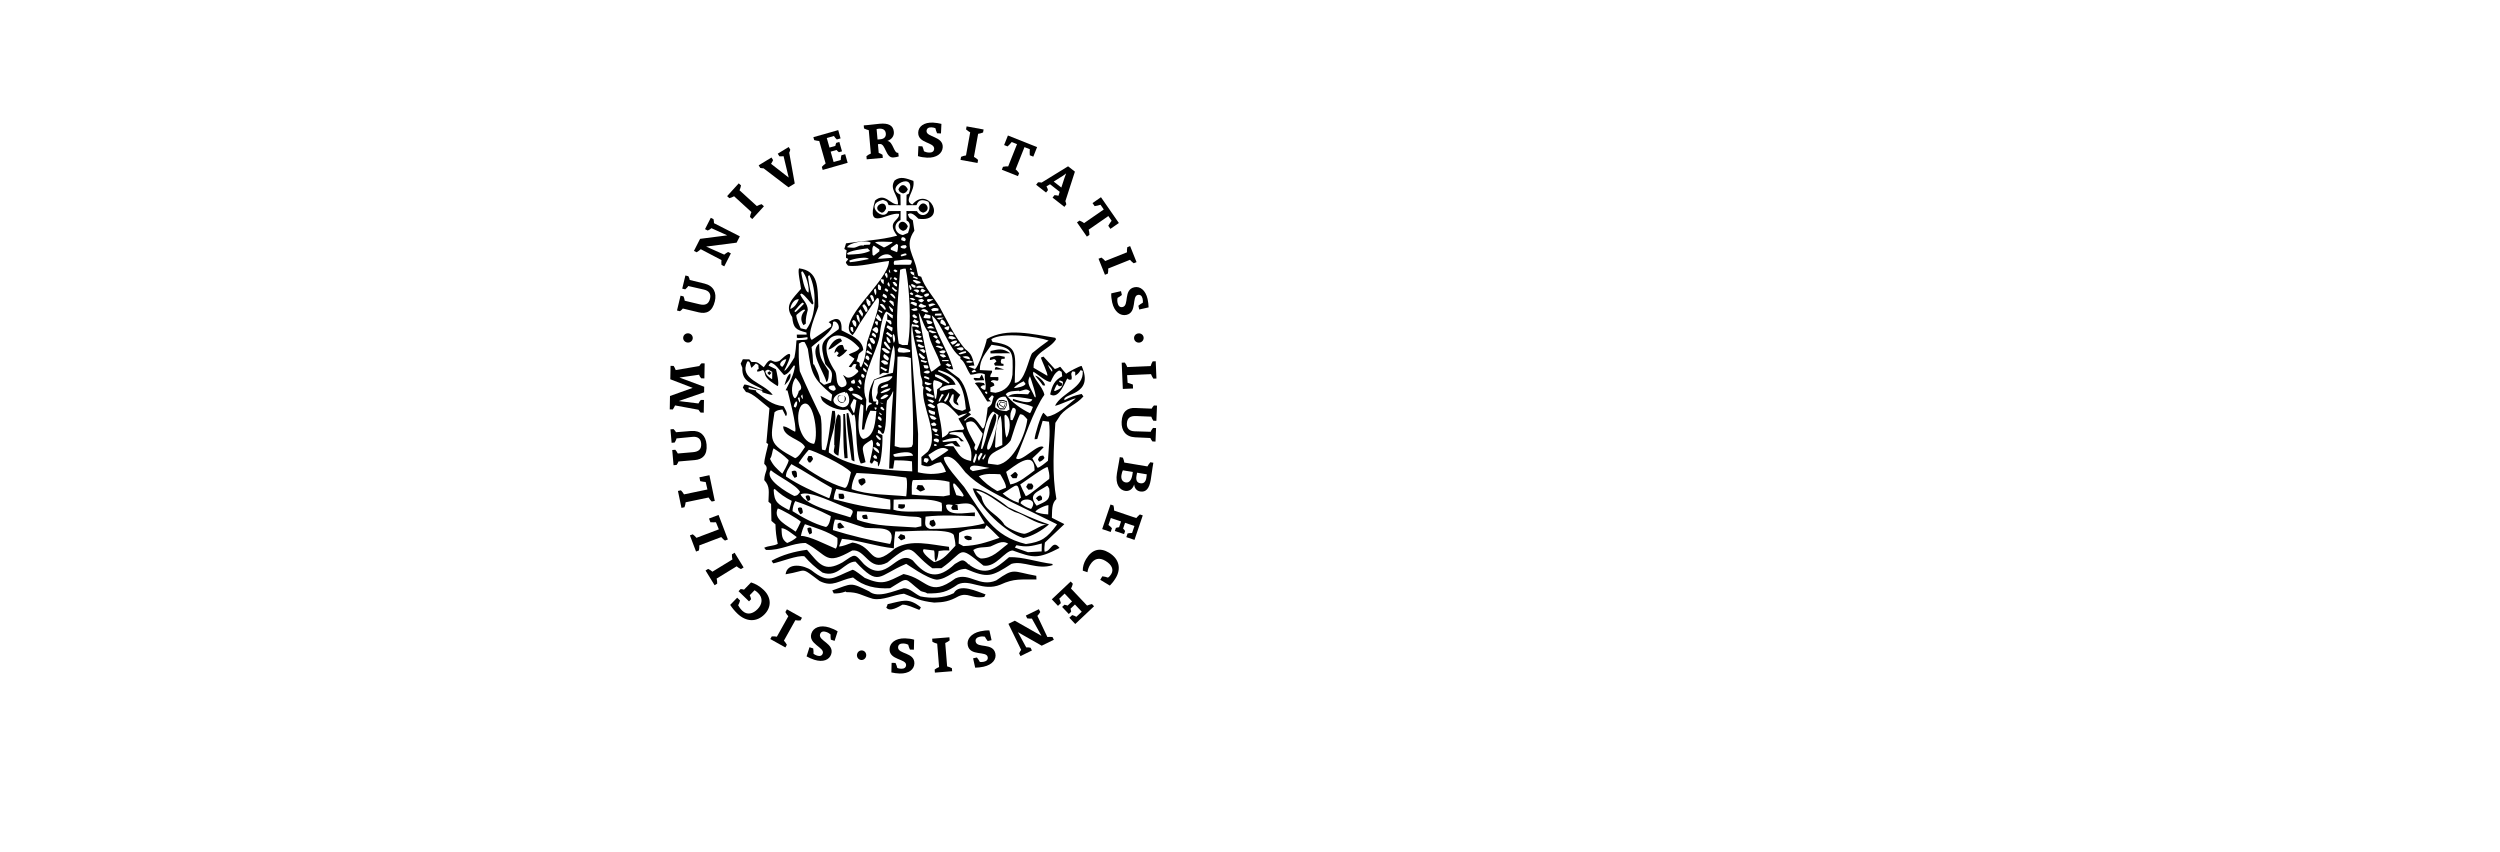 <?xml version="1.0" encoding="UTF-8" standalone="no"?>
<svg
   xmlns:dc="http://purl.org/dc/elements/1.1/"
   xmlns:cc="http://creativecommons.org/ns#"
   xmlns:rdf="http://www.w3.org/1999/02/22-rdf-syntax-ns#"
   xmlns:svg="http://www.w3.org/2000/svg"
   xmlns="http://www.w3.org/2000/svg"
   viewBox="-50 5 377.953 151.181"
   height="75"
   width="220"
   xml:space="preserve"
   id="svg2"
   version="1.1"><defs
     id="defs6"><clipPath
       id="clipPath18"
       clipPathUnits="userSpaceOnUse"><path
         id="path16"
         d="M 0,0 H 283.465 V 113.386 H 0 Z" /></clipPath></defs><g
     transform="matrix(1.333,0,0,-1.333,0,151.181)"
     id="g10"><g
       id="g12"><g
         clip-path="url(#clipPath18)"
         id="g14"><g
           transform="translate(81.853,60.971)"
           id="g20"><path
             id="path22"
             style="fill:hsl(215, 80%, 78%);fill-opacity:1;fill-rule:nonzero;stroke:none"
             d="m 0,0 c -0.26,0 -1.809,-0.827 -2.061,-1.041 -1.218,1.311 -0.383,0.922 -1.504,0.628 -0.504,0.552 -1.008,1.109 -1.513,1.652 -0.12,-0.037 -0.23,-0.084 -0.341,-0.13 0.045,-0.284 1.019,-2.267 0.846,-2.42 -0.615,0.354 -1.218,0.707 -1.822,1.063 -0.097,2.146 2.097,2.349 2.995,3.8 -0.042,0.07 -0.076,0.131 -0.11,0.189 -2.972,0.472 -6.45,1.394 -9.104,-0.165 -0.121,-0.708 -1.218,-3.989 -1.602,-3.989 -0.275,0.105 -0.548,0.21 -0.813,0.304 0.057,0.183 0.593,0.148 0.758,0.154 -0.286,1.157 -0.352,1.549 -1.24,2.208 -1.46,1.737 -2.326,3.66 -3.379,5.572 -0.811,1.369 -2.072,2.715 -2.457,4.037 -0.142,0.048 -0.275,0.095 -0.407,0.132 -0.053,0.212 -0.097,0.413 -0.142,0.613 -0.362,2.171 -1.811,3.305 -0.362,5.384 -0.076,0.47 -0.144,0.932 -0.208,1.392 -0.516,0.319 -0.482,0.295 -0.658,0.791 0.472,0.378 0.997,-0.2 1.404,-0.591 3.982,-0.53 1.394,4.521 -0.813,1.89 -1.261,0.544 0.406,1.699 0.144,3.15 -0.943,0.32 -1.689,0.662 -2.491,0.06 -0.778,-1.204 0.516,-1.901 0.438,-3.188 -1.008,-0.094 -1.722,1.653 -3.048,0.508 -1.263,-4.19 1.656,-1.499 3.192,-1.77 0.121,-0.946 -1.746,-0.981 -0.252,-2.904 -2.239,-0.602 -4.576,-0.673 -6.802,-1.016 -0.078,-0.248 -0.155,-0.497 -0.231,-0.755 0.098,-0.059 0.197,-0.117 0.307,-0.176 -0.01,-0.283 -0.11,-0.615 -0.076,-1.006 l 0.297,-0.139 c -0.2,-0.438 -0.583,-0.297 -0.024,-0.897 1.428,-0.214 3.849,0.459 5.442,0.624 0,-2.691 -7.295,-8.062 -4.849,-9.88 0.46,0.542 0.804,1.332 0.937,1.521 0.236,0.338 2.035,3.117 2.332,3.436 0.066,-0.024 0.133,-0.047 0.21,-0.083 0.294,-0.954 -1.153,-4.484 -1.528,-5.761 -0.173,-1.108 -0.228,-2.35 -0.819,-3.387 -0.469,0.334 0.201,0.576 -0.606,0.804 0.44,1.036 -0.053,0.742 0.9,1.498 -0.087,1.475 -1.94,2.09 -2.885,2.62 0.076,1.69 -0.646,1.819 -1.722,1.098 0.11,-0.082 0.22,-0.176 0.339,-0.271 V 5.239 C -34.172,4.638 -35.082,4 -35.906,3.469 c -0.799,0.521 0.68,3.695 0.866,4.415 -0.087,2.692 0.013,4.758 -2.565,5.101 -0.208,-0.403 0.197,-2.067 0.263,-2.728 -1.087,-1.321 -2.271,-2.161 -1.174,-3.753 0.155,-1.488 0.472,-1.687 1.898,-2.066 0,-0.083 0.011,-0.178 0.021,-0.271 h -1.305 c 0,-0.131 0,-0.272 0.011,-0.416 0.241,-0.129 1.031,0.036 1.404,0.075 0,-0.085 0,-0.179 0.011,-0.274 -0.297,-0.154 -1.108,-0.071 -1.47,-0.154 -0.043,-0.767 -0.121,-1.511 -0.274,-2.266 -0.175,-0.295 -1.163,-1.949 -1.349,-1.745 0.867,1.745 1.436,3.244 -0.637,1.284 -1.219,-0.541 -0.932,0.958 -2.093,-0.85 -0.835,0.65 -0.803,0.733 -1.636,0.697 -0.099,0.12 -0.197,0.235 -0.286,0.354 -0.296,0.011 -0.58,0.011 -0.866,0.011 -0.1,-0.187 -0.199,-0.377 -0.286,-0.578 0.066,-0.175 0.142,-0.364 0.22,-0.553 -0.078,-1.924 1.284,-2.043 2.72,-2.881 -0.241,-0.259 -1.898,0.719 -2.468,0.638 -0.065,-0.129 -0.131,-0.262 -0.186,-0.392 l 0.428,-0.6 c 0.845,-0.071 2.271,-1.512 3.116,-2.15 -0.144,-1.534 -0.275,-3.069 -0.407,-4.604 0.076,-0.044 0.153,-0.105 0.242,-0.164 -0.134,-0.697 -0.528,-1.937 -0.528,-2.633 0.725,-0.649 0.034,-0.944 0,-2.16 0.801,-0.861 0.583,-1.558 0.559,-2.882 0.113,-0.094 0.233,-0.188 0.352,-0.294 0.013,-0.742 0.021,-1.499 0.045,-2.256 0.175,-0.151 0.351,-0.305 0.538,-0.46 0.021,-0.932 0.097,-1.603 0.305,-2.596 -0.602,-0.318 -1.174,-0.213 -1.809,-0.521 l 0.231,-0.282 c 2.008,-0.106 3.433,0.92 5.287,0.92 3.061,-1.641 2.533,-3.079 6.198,-1.001 1.767,0.248 2.239,-2.904 4.684,-1.595 3.719,3.105 2.777,1.523 5.979,-0.768 0.407,0.012 0.812,0.012 1.219,0.012 3.192,2.241 2.05,3.222 5.582,0.343 1.678,-0.284 2.843,2.008 3.896,2.008 2.743,-0.982 3.29,-1.181 6.23,0.342 -0.932,1.203 -1.142,-0.498 -1.985,-0.498 -0.087,0.474 0.024,0.816 0.034,1.206 0.856,0.813 1.711,1.628 2.567,2.43 v 0.047 c -0.548,0.283 -1.097,0.557 -1.635,0.827 0.045,0.921 -0.055,1.926 0.602,2.49 -0.602,3.282 -0.36,6.859 -0.14,10.14 0.228,0.356 0.459,0.709 0.69,1.052 0.922,1.098 2.095,1.382 3.048,2.466 L 0,-3.731 C -0.953,-3.934 -1.481,-4.133 -2.281,-4.559 -2.656,-3.616 1.765,-3.983 0,0 m -30.422,5.119 0.048,-0.604 c -0.032,0 -0.063,0 -0.098,-0.015 -0.359,0.315 -0.293,0.369 -0.264,0.671 0.133,0.017 0.133,0.017 0.314,-0.052 m 0.388,0.072 c -0.372,0.148 -0.421,0.512 -0.51,0.734 0.053,0.071 0.105,0.126 0.155,0.182 0.616,-0.127 0.355,-0.916 0.355,-0.916 m 0.305,1.599 c 0.17,-0.375 0.216,-0.473 0.192,-1.092 -0.373,0.534 -0.384,0.583 -0.417,1.092 z m 0.322,0.746 c 0.098,-0.191 0.213,-0.402 0.335,-0.615 -0.103,-0.379 -0.103,-0.379 -0.137,-0.362 -0.183,0.255 -0.339,0.491 -0.495,0.723 z m 0.455,0.701 c 0.191,-0.22 0.488,-0.424 0.455,-0.946 -0.079,-0.035 -0.154,-0.085 -0.218,-0.137 -0.158,0.287 -0.316,0.578 -0.47,0.848 0.078,0.081 0.154,0.167 0.233,0.235 m 0.841,0.369 c 0,-0.167 0,-0.335 0.014,-0.501 -0.085,-0.047 -0.17,-0.109 -0.255,-0.169 -0.339,0.565 -0.27,0.535 -0.298,1.005 0.356,0 0.238,-0.253 0.539,-0.335 m 0.504,0.091 C -27.67,8.628 -27.748,8.526 -27.826,8.526 l -0.327,0.755 c 0.033,0.066 0.063,0.115 0.108,0.169 0.312,-0.054 0.357,-0.236 0.438,-0.753 m 0.182,0.746 c -0.173,0.306 -0.197,0.437 -0.207,0.686 0.053,0.058 0.108,0.117 0.173,0.176 0.229,-0.167 0.132,-0.97 0.034,-0.862 m 18.541,-33.597 c 0.063,0.106 0.142,0.201 0.218,0.294 1.381,-0.294 1.921,-0.14 3.368,0.225 -0.01,-0.343 -0.021,-0.697 -0.021,-1.051 l -1.822,-0.106 c -1.688,0.589 -1.688,0.589 -1.743,0.638 m -6.758,8.051 c -0.593,0.755 -2.699,2.998 -2.699,3.918 1.131,0.533 2.15,-1.11 2.874,-1.981 1.711,-1.759 3.948,-2.824 6.142,-3.955 5.968,-2.904 5.968,-2.904 6.056,-2.975 -1.37,-1.854 -2.061,-2.315 -4.147,-2.608 -4.398,1.061 -5.66,3.883 -8.226,7.601 m 6.493,11.474 c 0.614,-0.332 1.767,-0.39 2.667,-0.827 -0.089,-0.201 -0.231,-0.671 -0.386,-0.839 -1.239,0.591 -2.433,1.454 -3.234,2.515 0.352,0.488 1.216,0.42 1.788,0.484 0,-0.022 0,-0.046 0.01,-0.082 0.714,0.155 0.877,0.459 1.436,-0.01 L -7.13,-3.78 c -0.811,0 -2.127,0.26 -2.667,-0.319 1.12,-0.011 2.031,-0.094 3.237,-0.354 -0.25,-0.826 -2.127,-0.045 -2.578,0.071 -0.011,-0.082 -0.011,-0.165 -0.011,-0.247 m 2.271,3.246 c 0.11,-0.26 1.131,-3.282 0.625,-2.74 -0.483,1.184 -1.184,1.761 -0.625,2.74 m -2.04,-1.57 c -0.023,0.034 -0.042,0.059 -0.055,0.084 0.438,0.413 0.703,0.566 1.263,0.827 0.076,-0.119 0.163,-0.237 0.252,-0.356 -0.208,-0.376 -1.098,-0.496 -1.46,-0.555 m -15.611,14.534 c -0.044,-0.084 -0.089,-0.169 -0.165,-0.204 -0.108,0.085 -0.218,0.155 -0.328,0.225 0.033,0.074 0.065,0.143 0.11,0.202 0.11,-0.012 0.21,-0.072 0.383,-0.223 m -0.01,0.977 c -0.066,-0.035 -0.121,-0.07 -0.176,-0.105 l -0.297,0.178 v 0.094 c 0.187,0.153 0.132,0.153 0.483,-0.048 -0.01,-0.035 -0.01,-0.07 -0.01,-0.119 m -2.04,-3.811 c 0.021,0.046 0.053,0.094 0.086,0.129 0.142,-0.069 0.284,-0.154 0.428,-0.236 0,-0.117 -0.099,-0.201 -0.207,-0.201 -0.144,0.107 -0.286,0.26 -0.307,0.308 m 0.533,-1.212 c -0.053,-0.013 -0.112,-0.044 -0.152,-0.074 -0.222,0.237 -0.443,0.477 -0.665,0.698 0.264,0.285 0.695,-0.164 0.817,-0.624 m -0.447,1.755 c 0,0.07 0,0.07 0.11,0.319 0.164,-0.095 0.505,-0.166 0.473,-0.532 -0.045,-0.024 -0.089,-0.048 -0.123,-0.083 -0.153,0.107 -0.307,0.2 -0.46,0.296 m 1.373,-2.55 c -0.013,-0.13 -0.023,-0.26 -0.023,-0.389 -0.011,0 -0.024,-0.014 -0.034,-0.024 -0.373,0.212 -0.515,0.496 -0.691,0.614 V 6.148 c 0.276,-0.081 0.593,0.037 0.56,-0.565 C -25.34,5.559 -25.372,5.535 -25.406,5.5 l -0.57,0.506 c -0.637,-2.219 -1.01,-4.804 -0.9,-7.201 0.502,0.378 0.502,0.319 1.174,0.204 0.175,1.275 0.296,2.641 0.69,3.741 0.328,-1.063 0.045,-2.457 -0.1,-3.661 -1.052,-0.247 -1.643,-0.567 -2.51,-0.908 -0.482,-1.04 -0.769,-1.547 -0.692,-3.032 0.12,-0.025 0.241,-0.06 0.362,-0.096 V -5.09 c -0.483,-0.058 -0.559,-0.472 -0.712,-0.931 h -0.034 c -0.034,0 0.055,1.416 0.043,1.545 -1.053,2.479 1.285,6.044 1.766,8.381 0.045,0.757 0.396,3.011 0.922,3.329 0.275,-0.164 0.561,-0.329 0.847,-0.494 m -4.116,-15.206 h 0.295 c 0.199,1.004 0.398,1.642 0.824,2.504 0.265,-0.015 0.527,-0.025 0.803,-0.049 -0.155,-1.297 -0.155,-3.329 -1.702,-3.707 -1.128,0.204 -0.559,4.31 -0.362,4.676 0.108,-0.071 0.221,-0.153 0.341,-0.237 0,-1.002 -0.144,-2.066 -0.199,-3.187 m 0.1,4.097 c -0.045,-0.071 -0.11,-0.154 -0.166,-0.178 -0.538,0.19 -0.866,0.437 -1.215,0.697 0,0.06 0,0.119 0.01,0.179 0.504,-0.035 0.943,-0.119 1.371,-0.698 m -0.407,1.357 c -0.097,0.073 -0.186,0.143 -0.273,0.203 0,0.056 0,0.116 0.01,0.164 0.045,-0.025 0.297,-0.108 0.384,-0.294 -0.042,-0.025 -0.087,-0.049 -0.121,-0.073 m -1.919,-0.436 0.032,-0.202 c 0.057,0.048 0.11,0.083 0.165,0.119 0.517,-0.614 0.538,-1.971 -0.549,-1.971 -1.987,0.448 -1.294,1.806 0.352,2.054 m -1.57,0.13 c -0.735,0.189 -0.985,0.72 0.089,0.72 0.163,-0.306 0.439,-0.578 -0.089,-0.72 m 1.953,0.177 c 0.121,0.118 0.255,0.222 0.384,0.332 0.165,-0.11 0.231,-0.06 0.351,-0.414 -0.152,-0.119 -0.339,-0.13 -0.427,-0.155 -0.284,0.19 -0.284,0.19 -0.308,0.237 m 0.396,1.109 c 0.132,0.084 0.263,0.164 0.405,0.236 0.089,-0.166 0.089,-0.166 0.144,-0.376 -0.044,-0.061 -0.078,-0.131 -0.112,-0.203 h -0.043 c -0.12,0.025 -0.241,0.049 -0.36,0.06 z m 0.363,-2.361 c 0.108,-0.06 0.228,-0.118 0.351,-0.175 0,-0.026 -0.231,-1.856 -0.362,-1.713 -0.582,1.216 -0.561,0.732 0.011,1.888 m 4.87,1.429 c 0,-0.402 -0.89,-0.603 -1.184,-0.672 l -0.132,0.105 c 0.481,0.355 0.678,0.424 1.316,0.567 m -0.373,0.236 c -0.187,-0.046 -0.735,-0.248 -0.835,-0.211 -0.021,0.045 -0.044,0.094 -0.066,0.13 0.384,0.199 0.505,0.399 1,0.364 z m 0.121,-1.206 c -0.231,-0.284 -0.659,-0.494 -0.966,-0.494 l -0.098,0.14 c 0.318,0.249 0.612,0.686 1.064,0.354 m -1.041,-0.955 c 0.085,-0.012 0.174,-0.047 0.36,-0.176 -0.023,0 -0.044,0 -0.055,-0.012 l -0.328,0.141 c 0,0.025 0.011,0.035 0.023,0.047 m 0.492,-0.934 c -0.055,-0.059 -0.1,-0.094 -0.165,-0.094 -0.121,0.085 -0.231,0.154 -0.339,0.225 v 0.19 c 0.229,0.164 0.317,-0.047 0.504,-0.321 m -0.318,-0.623 c -0.044,-0.036 -0.089,-0.072 -0.123,-0.108 -0.087,0.072 -0.163,0.143 -0.239,0.214 0,0.059 0,0.105 0.011,0.153 0.11,-0.083 0.228,-0.165 0.351,-0.259 m -0.451,-0.248 c 0.637,-0.274 0.341,-0.663 0.307,-0.627 -0.394,0.272 -0.525,0.308 -0.307,0.627 m 0.417,-1.381 c -0.021,-0.048 -0.044,-0.108 -0.065,-0.166 -0.111,0.024 -0.221,0.046 -0.318,0.058 -0.043,0.095 -0.078,0.178 -0.11,0.259 0.186,0.131 0.265,0.059 0.493,-0.151 m -0.538,2.892 c -0.021,0 -0.042,0 -0.065,-0.012 -0.066,0.047 -0.132,0.094 -0.187,0.13 0,0.189 0.066,0.189 0.132,0.318 -0.153,0.011 -0.308,0.024 -0.45,0.024 -0.375,1.227 -0.165,1.7 0.153,2.845 0.748,0.249 1.462,0.507 2.317,0.507 0.022,-0.023 0.043,-0.058 0.064,-0.094 -0.733,-1.19 -2.106,-0.189 -1.964,-2.089 -0.097,-0.545 -0.457,-0.664 0.057,-1.005 0.011,-0.201 0.087,-0.352 -0.057,-0.624 m -0.173,-0.331 0.031,-0.199 c -0.055,-0.05 -0.099,-0.095 -0.142,-0.155 -0.065,0.105 -0.12,0.211 -0.173,0.319 z m 0.571,-4.108 c 0,-0.061 0,-0.13 0.009,-0.201 -0.055,-0.048 -0.055,-0.048 -0.121,-0.048 -0.286,0.143 -0.375,0.318 -0.493,0.486 0.01,0.07 0.021,0.128 0.034,0.188 0.273,-0.06 0.273,-0.248 0.571,-0.425 m -0.08,-0.814 -0.032,-0.259 c -0.055,0.01 -0.11,0.01 -0.165,0.01 -0.318,0.046 -0.252,0.236 -0.328,0.378 0.207,0.283 0.207,0.177 0.525,-0.129 m -0.121,-1.204 c -0.36,0.222 -0.788,0.506 -0.788,0.847 0.286,0 0.843,-0.341 0.788,-0.847 m -0.262,-0.709 c -0.108,0.011 -0.219,0.011 -0.329,0.011 -0.076,0.083 -0.152,0.165 -0.22,0.248 0.055,0.096 0.157,0.212 0.241,0.271 0.166,-0.152 0.276,-0.164 0.308,-0.53 m -8.38,1.994 c -0.045,0 -0.089,0 -0.134,-0.011 -1.809,0.319 -2.521,3.777 -1.589,5.087 1.513,1.513 2.392,-3.766 1.723,-5.076 m -1.602,5.998 c -0.055,0.118 -0.11,0.234 -0.165,0.343 0.055,0.08 0.121,0.153 0.186,0.224 0.022,-0.06 0.153,-0.757 -0.021,-0.567 m -0.364,-0.484 c -0.074,0.189 -0.153,0.365 -0.219,0.543 0.145,0.13 0.145,0.13 0.187,0.13 0.144,-0.153 0.152,-0.803 0.032,-0.673 m 6.857,-9.315 c -0.129,-0.389 -0.36,-2.077 -0.822,-2.077 -2.195,0.626 -4.355,2.032 -6.143,3.305 0.428,0.649 0.845,1.192 1.349,1.759 0.494,0 4.826,-2.042 5.616,-2.987 m -7.931,1.086 c 1.743,-0.921 3.523,-2.136 5.397,-3.174 -0.044,-0.427 -0.174,-0.875 -0.339,-1.335 -0.031,0 -0.068,0 -0.089,-0.011 -2.04,0.883 -3.927,1.701 -5.694,2.88 0,0.659 0.428,1.18 0.725,1.64 m -1.208,-1.274 c -0.811,0.745 -1.205,1.074 -1.633,1.971 0.341,0.507 0.231,0.921 0.472,1.404 0.725,-0.473 1.305,-0.885 2.007,-1.568 0,-0.403 -0.833,-1.807 -0.846,-1.807 m 2.426,-2.75 c 1.174,0.625 4.87,-1.37 6.473,-1.889 0.702,-0.284 0.515,-0.449 0.174,-1.157 h -0.063 c -1.297,0.46 -5.849,1.462 -6.584,3.046 m 4.027,-2.895 c 0,-0.294 -0.255,-1.439 -0.68,-1.439 -1.57,0.414 -3.127,1.288 -4.413,2.102 0,0.423 0.187,1.04 0.365,1.335 1.622,-0.555 3.058,-1.146 4.728,-1.998 m 7.92,-3.671 c -0.045,0 -0.078,-0.01 -0.11,-0.022 -2.533,0.472 -5.146,1.098 -7.526,1.831 0.023,0.518 0.12,0.965 0.264,1.403 1.085,0 2.873,-0.777 4.027,-1.095 1.492,-0.191 4.288,0.434 3.345,-2.117 m -4.379,3.178 c -0.152,0.329 -0.052,0.896 -0.031,1.132 2.578,0 5.187,-0.661 7.899,-0.733 0.197,-0.023 0.383,-0.023 0.635,-0.2 0,-0.343 0,-0.696 0.013,-1.05 -0.254,-0.046 -0.506,-0.106 -0.758,-0.166 -2.546,0.189 -5.419,0.13 -7.758,1.017 m 4.369,2.69 c 0.01,-0.378 0.054,-0.812 0.01,-1.32 -0.034,0.01 -0.066,0.01 -0.098,0.01 -2.666,0.165 -4.905,0.708 -7.439,1.368 0.066,0.58 0.176,0.923 0.352,1.371 2.391,-0.603 4.717,-0.957 7.175,-1.429 m -5.135,1.394 c 0,0.718 0.317,1.569 0.658,2.148 2.096,-0.083 4.409,-0.295 6.571,-0.603 0.286,-0.152 0.056,-2.526 0.034,-2.502 -2.381,0.25 -5.134,0.153 -7.263,0.957 m 11.979,-1.832 c 0.055,-0.331 0.065,-0.73 0.023,-1.12 -0.515,0.013 -1.021,0.013 -1.525,0.013 -1.394,0 -3.741,-0.214 -4.915,0.2 l 0.032,1.345 c 1.68,0 4.883,0.295 6.385,-0.438 m 5.737,-2.715 c -1.898,-0.578 -5.386,-0.753 -7.294,-0.753 -0.866,0.283 -0.604,0.861 -0.583,1.64 2.129,0.249 4.356,0.129 6.562,0.06 v 0.497 c -1.12,0 -3.84,-0.663 -3.84,0.977 0.242,0.166 0.549,0.06 0.898,0.024 -0.076,-0.129 -0.152,-0.26 -0.218,-0.403 0.055,-0.08 0.121,-0.164 0.187,-0.258 0.241,0 0.482,0 0.724,-0.012 l -0.065,0.649 c -0.134,0.024 -0.255,0.048 -0.373,0.06 2.665,0.423 2.335,0.178 4.002,-2.481 m -2.907,3.555 -0.874,0.188 c -0.211,0.632 -0.637,1.547 -0.31,1.571 0.134,0.01 1.152,-1.205 1.286,-1.628 -0.037,-0.037 -0.069,-0.083 -0.102,-0.131 m -6.66,2.196 c 1.614,0 3.205,0.189 4.872,-0.237 0.013,-0.578 0.023,-1.167 0.044,-1.758 -0.286,-0.047 -0.569,-0.107 -0.845,-0.166 -1.436,0.096 -2.851,0.059 -4.213,0.224 0,0.613 -0.064,1.571 0.142,1.937 m 1.965,9.956 v 0.08 c 0.416,0.218 0.416,0.152 0.989,-0.245 v -0.085 l -0.185,-0.148 c -0.447,0.084 -0.605,0.216 -0.804,0.398 m 0.152,-0.599 c 0.272,-0.083 0.544,-0.178 0.833,-0.277 -0.017,-0.114 -0.017,-0.247 -0.017,-0.375 -0.073,0.014 -0.149,0.014 -0.225,0.014 -0.407,0.068 -0.711,0.343 -0.591,0.638 m -0.17,1.346 c 0.361,0 0.48,0.089 0.893,-0.225 -0.089,-0.074 -0.155,-0.147 -0.225,-0.216 -0.34,0.142 -0.565,0.291 -0.668,0.441 m -0.019,0.473 -0.159,0.341 c 0.333,0.102 0.596,-0.096 1.007,-0.299 v -0.212 c -0.04,0 -0.082,-0.016 -0.12,-0.028 -0.251,0.07 -0.488,0.143 -0.728,0.198 m -0.227,0.937 c -0.016,0.106 -0.016,0.195 -0.016,0.284 0.311,0.052 0.523,-0.125 0.836,-0.408 -0.098,-0.069 -0.18,-0.158 -0.266,-0.247 -0.193,0.124 -0.374,0.247 -0.554,0.371 m -0.114,0.68 c 0,0.107 0,0.211 0.017,0.3 0.308,-0.089 0.616,-0.178 0.935,-0.269 -0.167,-0.151 -0.449,-0.181 -0.557,-0.197 -0.143,0.061 -0.268,0.123 -0.395,0.166 m -0.081,0.807 c -0.133,0.449 0.504,0.082 0.68,0.012 0,-0.047 0.01,-0.272 -0.078,-0.226 -0.208,0.07 -0.405,0.142 -0.602,0.214 m -0.093,0.778 c 0.191,0.075 0.506,0.341 0.821,0.09 V -0.89 l -0.207,-0.131 c -0.258,0.013 -0.521,0.059 -0.614,0.205 m -0.013,0.922 c 0.185,0 0.368,-0.014 0.555,-0.026 0.044,-0.089 0.091,-0.172 0.138,-0.273 -0.058,-0.05 -0.116,-0.113 -0.174,-0.174 l -0.381,0.075 c -0.044,0.136 -0.091,0.272 -0.138,0.398 m -0.331,0.491 v 0.216 c 0.281,-0.065 0.564,-0.135 0.859,-0.216 -0.123,-0.136 -0.157,-0.185 -0.281,-0.185 -0.201,0.066 -0.388,0.132 -0.578,0.185 m -0.288,0.962 c 0.038,0.055 0.072,0.114 0.107,0.153 0.25,-0.192 0.497,-0.402 0.747,-0.613 -0.054,-0.054 -0.106,-0.114 -0.144,-0.192 h -0.085 c -0.463,0.192 -0.463,0.403 -0.625,0.652 m 0.669,0.154 c -0.203,0.149 -0.406,0.305 -0.594,0.439 l 0.518,0.1 0.297,-0.269 c 0,-0.187 -0.143,-0.255 -0.221,-0.27 m -0.794,0.922 c 0,0.215 0.058,0.181 0.116,0.304 0.256,-0.123 0.512,-0.245 0.768,-0.383 -0.157,-0.168 -0.327,-0.121 -0.484,-0.139 -0.141,0.077 -0.27,0.154 -0.4,0.218 m -0.139,0.611 c -0.02,0.087 -0.04,0.172 -0.04,0.241 0.225,0 0.47,0 0.716,-0.023 0.043,-0.085 0.082,-0.174 0.122,-0.287 -0.04,0 -0.079,0 -0.122,-0.021 -0.226,0.045 -0.451,0.067 -0.676,0.09 m -0.222,0.705 c 0.297,0.102 0.526,0.182 0.883,-0.06 -0.132,-0.143 -0.208,-0.161 -0.32,-0.185 z m -0.063,0.776 c 0.232,0.248 0.528,-0.016 0.856,-0.246 -0.051,-0.053 -0.099,-0.107 -0.147,-0.178 -0.149,0.017 -0.296,0.017 -0.429,0.017 -0.102,0.143 -0.198,0.285 -0.28,0.407 m 0.539,2.367 c 0.349,-0.484 0.822,-2.268 1.305,-2.561 0.142,-1.547 1.195,-2.824 1.635,-4.428 -0.352,-0.199 -1.021,-0.826 -1.252,-0.873 -0.362,0.39 -1.591,6.929 -1.688,7.862 m 3.148,-9.42 c 0,-0.402 -0.384,-0.557 -0.682,-0.791 0,-0.366 -0.053,-0.792 -0.153,-1.23 -0.032,0 -0.055,-0.01 -0.076,-0.022 -0.034,0.012 -0.068,0.022 -0.089,0.036 -0.032,0.562 -0.43,2.073 -0.1,2.43 0.407,-0.069 0.648,-0.129 1.1,-0.423 m -0.966,0.92 c -0.013,0.095 -0.021,0.189 -0.021,0.272 0.79,-0.071 1.271,-0.52 1.963,-1.109 -0.044,-0.048 -0.089,-0.097 -0.155,-0.097 -0.603,0.318 -1.194,0.626 -1.787,0.934 m 0.19,-5.566 c -0.027,-0.074 -0.169,-0.18 -0.253,-0.213 -0.543,0.077 -0.474,0.213 -0.698,0.588 0.404,-0.031 0.504,-0.014 0.951,-0.375 m -0.324,-0.538 c 0.1,-0.081 0.21,-0.166 0.32,-0.248 -0.044,-0.071 -0.087,-0.141 -0.131,-0.224 h -0.418 c -0.076,0.093 -0.141,0.189 -0.207,0.272 0.142,0.07 0.286,0.143 0.436,0.2 m 0.485,-0.978 c 0,-0.073 -0.165,-0.393 -0.22,-0.368 -0.341,0.143 -0.404,0.295 -0.548,0.485 0.319,0.047 0.383,0.083 0.768,-0.117 m 0.142,-0.733 c -0.01,-0.023 -0.021,-0.047 -0.034,-0.083 h -0.074 c -0.165,0.047 -0.33,0.093 -0.495,0.13 0.199,0.129 0.341,0.189 0.603,-0.047 m 0.045,-0.661 c -0.024,-0.094 -0.089,-0.343 -0.153,-0.308 -0.188,0.073 -0.375,0.129 -0.55,0.189 -0.011,0.072 -0.011,0.142 -0.011,0.214 0.142,0.154 0.517,0.189 0.714,-0.095 m -0.648,-0.519 c 0.089,0 0.165,0.035 0.351,-0.12 v -0.059 c -0.089,-0.059 -0.173,-0.08 -0.241,-0.08 -0.045,0.011 -0.087,0.021 -0.121,0.021 0,0.083 0,0.168 0.011,0.238 m 1.897,-0.78 c -0.12,-0.176 -2.184,-1.487 -2.204,-1.475 -0.166,0.272 -0.331,0.543 -0.483,0.802 0.79,0.472 1.756,1.383 2.687,0.673 m -2.687,-1.157 c 0.01,-0.084 0.023,-0.165 0.044,-0.249 -0.242,-0.329 -0.242,-0.329 -0.262,-0.318 -0.132,0.072 -0.266,0.129 -0.397,0.189 0.045,0.508 0.121,0.484 0.615,0.378 m 1.669,-0.471 c 0.307,-0.415 0.449,-0.674 0.68,-1.287 -0.735,-0.225 -1.329,-0.273 -2.032,-0.283 -0.625,0.023 -1.205,0.104 -1.709,0.223 l 0.032,5.111 c -0.1,2.008 -1.305,14.096 -0.778,14.664 0.121,-0.272 0.767,0.023 0.887,-0.38 -0.031,-0.047 -0.065,-0.093 -0.099,-0.153 -0.362,0.189 -0.481,0.153 -0.798,0.153 0.197,-2.124 0.953,-4 1.095,-6.291 0.065,-0.566 0.362,-0.779 0.241,-1.558 0.055,-0.083 0.121,-0.164 0.187,-0.249 -0.56,-2.112 2.27,-6.338 0.548,-8.559 -0.286,-0.234 -0.569,-0.471 -0.843,-0.706 0,-0.354 0,-0.709 0.009,-1.064 1.427,-0.53 1.197,0.189 2.58,0.379 m -3.371,21.594 c -0.039,0.036 -0.258,-0.058 -0.292,-0.077 -0.106,0.04 -0.413,0.185 -0.496,0.222 0.083,0.093 0.371,0.251 0.788,-0.145 m -0.436,0.623 c -0.072,0.039 -0.341,0.137 -0.341,0.211 0.241,0.213 0.176,0.237 0.494,-0.045 -0.032,-0.06 -0.108,-0.154 -0.153,-0.166 M -26.67,0.633 c 0.224,0.242 0.657,0.067 0.925,-0.225 -0.043,-0.063 -0.075,-0.144 -0.104,-0.224 h -0.375 c -0.147,0.128 -0.297,0.24 -0.446,0.353 z m 0.796,-1.117 c 0,-0.017 0,-0.032 0.015,-0.05 -0.078,-0.05 -0.153,-0.115 -0.216,-0.184 l -0.654,0.402 c -0.015,0.135 -0.015,0.135 0.033,0.217 0.264,-0.118 0.543,-0.252 0.822,-0.385 m 0.061,1.191 c -0.472,0.249 -0.745,0.495 -0.459,0.873 0.108,-0.07 0.964,-0.519 0.459,-0.873 m -0.803,1.572 c 0.264,0.284 0.717,-0.111 1.069,-0.395 -0.017,-0.058 -0.034,-0.114 -0.034,-0.185 -0.071,0 -0.142,-0.022 -0.21,-0.039 -0.456,0.093 -0.615,0.411 -0.825,0.619 m 0.508,0.953 c 0.211,-0.224 1.112,-1.347 0.447,-0.992 -0.144,0.102 -1.041,0.992 -0.447,0.992 m 0.401,-0.137 c -0.274,0.423 -0.262,0.456 -0.23,0.809 0.214,-0.139 0.504,-0.405 0.504,-0.845 -0.094,0.017 -0.192,0.036 -0.274,0.036 m -0.334,1.226 c 0.063,0.075 0.133,0.15 0.204,0.205 0.207,-0.15 0.414,-0.297 0.639,-0.466 0,-0.039 -0.101,-0.261 -0.154,-0.276 -0.241,0.184 -0.469,0.369 -0.689,0.537 m 0.072,0.808 c 0.047,0.106 0.098,0.196 0.164,0.282 0.212,-0.105 0.427,-0.209 0.655,-0.315 0.016,-0.087 -0.066,-0.531 -0.102,-0.509 -0.246,0.193 -0.49,0.367 -0.717,0.542 m 0.98,-0.894 c 0.172,-0.345 0.263,-0.87 0,-1.156 -0.012,0.014 -0.023,0.024 -0.023,0.036 -0.019,0.075 -0.316,1.12 0.023,1.12 m 0.691,-1.768 c 0.483,-0.072 0.921,-0.12 1.481,-0.366 -0.011,-0.084 -0.011,-0.167 -0.011,-0.249 -0.286,-0.023 -0.57,-0.058 -0.845,-0.093 -0.231,0.024 -0.46,0.046 -0.691,0.059 -0.199,0.378 -0.078,0.388 0.066,0.649 m 1.568,-1.416 c 0.088,-3.779 0.406,-7.626 0.273,-11.466 -0.053,-0.115 -0.108,-0.234 -0.153,-0.352 -0.481,-0.165 -1.084,-0.082 -1.536,-0.106 -0.252,0.07 -0.493,0.14 -0.734,0.199 0.12,3.966 0.252,7.934 0.383,11.901 0.65,0.023 1.01,0.047 1.767,-0.176 m 0.811,7.275 c -0.018,-0.108 -0.036,-0.212 -0.036,-0.32 -0.056,0 -0.116,0 -0.175,-0.012 -0.227,0.12 -0.456,0.236 -0.672,0.354 0.06,0.06 0.115,0.119 0.193,0.178 0.418,0 0.591,-0.164 0.69,-0.2 m 0.107,-0.88 c -0.078,-0.09 -0.404,-0.136 -0.532,-0.136 -0.05,0.072 -0.314,0.124 -0.349,0.178 0.097,0.067 0.549,0.209 0.728,0.209 z m -0.675,-0.672 c 0.066,0.035 0.132,0.071 0.206,0.095 0.133,-0.118 0.275,-0.236 0.417,-0.365 -0.053,-0.047 -0.108,-0.107 -0.163,-0.167 -0.286,0.036 -0.538,0.167 -0.46,0.437 m 0.8,-0.872 c -0.021,-0.14 -0.305,-0.261 -0.352,-0.261 -0.152,0.093 -0.305,0.191 -0.44,0.261 0.067,0.116 0.135,0.211 0.22,0.307 0.178,-0.096 0.377,-0.191 0.572,-0.307 m -3.172,-18.003 c -0.208,0.188 -0.195,0.2 -0.174,0.341 0.515,0.154 2.457,0.615 2.599,-0.189 -0.801,-0.022 -1.743,-0.152 -2.425,-0.152 m -0.803,20.07 c 0.081,0 0.388,-0.289 0.551,-0.429 0,-0.115 0,-0.227 0.014,-0.356 -0.037,0.015 -0.073,0.015 -0.096,0.015 -0.21,0 -0.458,0.731 -0.469,0.77 m 0.036,0.644 c 0.188,0.202 0.245,0.076 0.587,-0.087 l 0.069,-0.544 c -0.023,0 -0.035,-0.013 -0.046,-0.027 -0.574,0.583 -0.574,0.583 -0.61,0.658 m 0.846,0.38 c -0.048,0 -0.095,0 -0.143,-0.013 -0.188,0.177 -0.374,0.354 -0.551,0.53 0,0.304 0.639,-0.049 0.694,-0.517 m -0.605,2.504 h -0.065 c -0.021,0.012 -0.045,0.024 -0.056,0.024 0.035,0.095 0.068,0.189 0.111,0.283 0.154,-0.012 0.131,-0.128 0.01,-0.307 m 0.111,-1.113 c 0.047,0.037 0.093,0.073 0.154,0.111 0.15,-0.15 0.256,-0.289 0.551,-0.441 -0.036,-0.064 -0.071,-0.126 -0.095,-0.188 h -0.082 c -0.304,0.224 -0.399,0.326 -0.528,0.518 m 0.12,0.784 h 0.307 c 0.145,-0.178 0.449,-0.354 0.208,-0.617 -0.394,0.213 -0.383,0.332 -0.515,0.617 m 0.998,1.628 c 0.265,0.095 0.373,0.165 0.748,0.142 0.46,-2.115 0.809,-7.449 0.271,-10.154 -0.24,0 -0.47,0 -0.701,-0.01 -0.166,0.071 -0.329,0.14 -0.494,0.2 -0.536,2.894 0.011,6.917 0.176,9.822 m 1.273,-2.019 c 0.121,-0.13 0.407,-0.545 0.108,-0.696 -0.097,0.319 -0.261,0.531 -0.108,0.696 m 0.268,0.142 c 0.163,-0.083 0.343,-0.164 0.523,-0.246 -0.015,-0.079 -0.015,-0.162 -0.015,-0.258 -0.057,0 -0.119,0 -0.165,-0.014 -0.171,0.036 -0.555,0.292 -0.343,0.518 m 1.018,-0.964 c -0.08,-0.07 -0.141,-0.156 -0.209,-0.242 -0.205,0.138 -0.395,0.259 -0.585,0.375 0.208,0.105 0.698,0.168 0.794,-0.133 m 0.531,-0.749 c -0.14,-0.108 -0.14,-0.108 -0.337,-0.163 -0.548,0.145 -1.18,0.209 -0.478,0.458 0.332,-0.127 0.539,-0.19 0.815,-0.295 m 0.104,-0.495 c -0.122,-0.106 -0.243,-0.247 -0.353,-0.247 -0.295,0.07 -0.34,0.176 -0.439,0.319 0.329,0.093 0.473,0.27 0.792,-0.072 M -20.7,8.01 c -0.015,-0.032 -0.015,-0.08 -0.015,-0.13 l -0.461,-0.149 c -0.679,0.114 -0.619,0.266 -0.217,0.58 0.202,-0.101 0.309,-0.216 0.693,-0.301 m 0.302,-0.835 c 0.041,-0.057 -0.203,-0.054 -0.288,-0.054 -0.324,0.046 -0.636,0.356 -0.747,0.207 0.306,0.411 0.759,0.233 1.035,-0.153 m 0.297,-0.494 c -0.015,-0.107 -0.031,-0.232 -0.031,-0.354 -0.069,0 -0.141,0 -0.212,-0.016 -0.415,0.062 -0.518,-0.035 -0.717,0.146 0.083,0.171 0.186,0.324 0.285,0.479 0.212,-0.169 0.445,-0.083 0.675,-0.255 m 0.217,-0.847 V 5.706 c -0.17,-0.187 -0.397,-0.132 -0.603,-0.109 l -0.207,0.445 c 0.24,0.09 0.533,-0.04 0.81,-0.208 m 0.314,-0.848 -0.862,0.017 -0.115,0.121 c 0.436,0.261 0.507,0.291 0.977,-0.138 m 0.274,-0.512 c -0.115,-0.125 -0.486,-0.125 -0.567,-0.125 l -0.434,0.211 c 0.013,0.087 0.031,0.156 0.047,0.227 0.306,-0.106 0.627,-0.21 0.954,-0.313 m 0.146,-0.689 c -0.032,-0.034 -0.066,-0.088 -0.098,-0.14 h -0.145 c -0.132,0.088 -0.262,0.178 -0.378,0.265 0.129,0.212 0.441,0.283 0.621,-0.125 m 0.347,-0.729 -0.131,-0.107 c -0.318,0.037 -0.405,0.119 -0.536,0.26 0.074,0.095 0.197,0.319 0.317,0.319 0.077,-0.082 0.273,-0.224 0.35,-0.472 m 0.373,-0.565 c -0.05,-0.054 -0.101,-0.125 -0.132,-0.195 h -0.114 c -0.262,0.105 -0.504,0.195 -0.75,0.28 0.195,0.211 0.637,0.087 0.996,-0.085 m 0.297,-0.497 c 0,-0.043 0,-0.088 0.015,-0.131 -0.079,-0.086 -0.163,-0.204 -0.283,-0.204 -0.329,0.043 -0.479,0.057 -0.56,0.247 0.26,0.088 0.449,0.265 0.828,0.088 m 0.107,-0.763 C -18.16,1.197 -18.29,1.16 -18.421,1.107 c -0.215,0.142 -0.495,0.264 -0.428,0.426 0.476,0 0.517,0.091 0.823,-0.302 m 0.296,-0.439 0.046,-0.158 h -0.9 c 0,0.054 0.019,0.107 0.034,0.138 0.273,0.02 0.546,0.02 0.82,0.02 m 0.383,-0.717 C -17.37,0 -17.37,0 -17.649,-0.126 c -0.166,0.097 -0.329,0.201 -0.468,0.277 0.09,0.072 0.184,0.146 0.279,0.198 0.162,-0.074 0.324,-0.18 0.491,-0.274 m 1.946,-5.826 c -0.163,-0.072 -0.331,-0.141 -0.483,-0.226 -1.021,0.249 -1.218,0.333 -1.756,1.265 0.131,0.308 0.265,0.613 0.407,0.912 0.065,0.01 0.142,0.01 0.218,0.01 -0.021,-0.897 -0.295,-1.086 0.616,-1.476 0.021,0.285 -0.152,0.415 -0.231,0.494 0.056,0.379 0.307,0.649 0.481,0.922 -0.449,0.343 -0.58,0.591 -1.019,0.838 -0.462,-0.022 -1.413,-0.402 -1.699,-0.247 -0.013,0.071 -0.013,0.142 -0.013,0.201 0.702,0.567 1.219,0.494 2.119,0.554 -0.449,1.098 -1.438,1.309 -2.326,1.772 -0.011,0.058 -0.011,0.058 0.042,0.188 2.678,-0.72 3.379,-2.23 3.644,-5.207 m -3.203,2.008 c 0.076,0 0.132,-0.037 0.273,-0.118 -0.241,-0.262 -0.372,-0.543 -0.549,-0.862 -0.031,0 -0.065,0 -0.099,-0.013 h -0.066 c 0.111,0.389 0.255,0.697 0.441,0.993 m 0.943,0.2 c 0.01,0 0.021,0 0.044,-0.011 0,-0.38 -0.197,-0.993 -0.548,-1.228 -0.056,0.046 -0.111,0.095 -0.155,0.141 z m 2.435,-2.763 c -0.45,-0.354 -0.8,-0.508 -1.173,-0.707 0.25,-0.424 0.504,-0.861 0.767,-1.3 -0.044,-0.058 -0.087,-0.116 -0.12,-0.189 -0.878,0.023 -1.263,-0.151 -1.92,-0.248 0,-0.316 -0.625,-0.719 -0.9,-0.803 0,1.584 -0.439,2.978 -0.669,4.405 0.845,0.909 2.215,-0.839 2.863,-1.5 0.407,0.176 0.67,0.259 1.152,0.342 m 0.517,-6.326 h -0.1 c -1.35,0.27 -1.514,0.862 -2.259,1.937 l -1.174,0.035 c -0.012,0.021 -0.021,0.036 -0.034,0.046 1.822,0.837 0.704,-0.214 2.151,-0.119 -0.198,0.262 -0.394,0.508 -0.581,0.757 -0.57,-0.048 -1.142,-0.096 -1.701,-0.154 -0.055,0.058 -0.11,0.106 -0.165,0.154 0.834,0.258 1.131,0.402 2.161,0.402 l 0.362,-0.462 c 0.12,0.012 0.252,0.012 0.383,0.012 -0.864,0.827 -0.919,0.813 -1.919,0.945 v 0.117 c 0.309,0.249 1.218,0.131 1.722,0.131 0.713,-1.441 1.385,-2.007 1.154,-3.801 m 6.34,-5.573 c -0.034,0.012 -0.053,0.012 -0.076,0.012 -0.932,0.32 -1.384,0.649 -2.064,1.203 2.14,1.31 1.921,1.713 2.436,-0.529 -0.315,-0.225 -0.296,-0.288 -0.296,-0.686 m 1.656,-0.813 h -0.086 c -0.594,0.2 -0.946,0.424 -1.329,0.732 0,0.789 2.491,0.753 1.415,-0.732 m -4.529,2.371 c -1.089,0.638 -1.648,1.121 -2.446,1.963 0.93,0.422 1.819,0.305 2.851,0.269 0.142,-0.236 0.877,-1.415 0.756,-1.807 -0.328,-0.095 -0.943,-0.425 -1.161,-0.425 m -3.249,2.646 c -0.132,0.119 -0.381,0.184 -0.373,0.352 0.038,0.753 1.754,0.181 2.598,0.072 -0.899,-0.163 -2.126,-0.424 -2.225,-0.424 m 1.646,2.255 h 0.031 c 0.068,-0.308 -0.097,-0.449 -0.305,-0.746 l -0.099,0.178 c 0.118,0.19 0.241,0.377 0.373,0.568 m -0.801,-0.852 c -0.023,0 -0.034,0 -0.042,-0.01 -0.297,0.435 0.087,0.754 0.283,1.05 0.066,-0.038 0.142,-0.072 0.221,-0.117 0,-0.071 -0.386,-0.747 -0.462,-0.923 m -0.604,-0.282 h -0.065 c -0.043,0.035 -0.089,0.059 -0.132,0.082 0,0.414 0.231,0.79 0.352,1.146 0.042,-0.038 0.087,-0.073 0.142,-0.108 -0.021,-0.413 -0.11,-0.743 -0.297,-1.12 m -1.13,5.313 c 1.175,0.578 1.262,-0.285 2.206,-1.43 0,-0.379 -0.779,-2.325 -0.866,-2.278 -0.407,0.296 -0.21,0.497 -0.1,0.78 -0.427,0.827 -1.24,2.053 -1.24,2.928 m 3.6,1.498 c 0.229,-0.153 0.471,-0.307 0.712,-0.471 0,0 -0.725,-4.971 -1.447,-4.581 -0.472,0.507 1.841,4.227 0.953,4.791 -0.658,-0.589 -1.107,-3.564 -1.669,-4.722 -0.174,0 -0.129,0.048 -0.163,0.083 0.265,1.251 0.604,4.18 1.614,4.9 m 0.996,-0.567 c 0.273,-1.167 0.18,-2.694 0.231,-3.894 -0.284,-0.119 -0.558,-0.237 -0.835,-0.368 l -0.14,0.12 c 0.098,1.131 0.043,3.268 0.744,4.142 m -0.725,1.122 c 0,0.946 0.452,1.475 1.362,1.429 0.397,-0.509 0.471,-0.91 0.549,-1.723 -0.142,-0.074 -0.284,-0.143 -0.415,-0.213 -0.792,0.082 -0.989,0.104 -1.496,0.507 m 1.362,-0.968 c 0.812,-0.437 0.668,-2.196 0.176,-3.032 h -0.042 c -0.276,0.753 -0.221,2.147 -0.265,2.889 z m 0.977,0.908 c 0.843,0 0.152,-1.229 -0.023,-1.64 h -0.132 c -0.042,0.012 -0.087,0.023 -0.131,0.023 -0.076,0.839 -0.032,0.956 0.286,1.617 m 1.94,-1.533 c -0.197,-1.913 -1.819,-5.738 -3.959,-6.057 -0.438,0.059 -0.866,0.117 -1.294,0.165 0,1.901 1.974,1.523 3.04,3.092 0.404,1.205 0.711,2.397 1.239,3.472 0.459,0 0.58,-0.249 0.974,-0.672 m 0.969,-6.79 c -0.956,-0.707 -2.085,-1.687 -3.227,-1.877 -0.197,0.568 -0.428,1.205 -0.561,1.678 0.911,0.59 3.788,3.198 3.788,0.199 m 1.743,0.427 c 0.108,-0.473 0.296,-0.945 0.197,-1.572 -0.625,-0.424 -2.644,-2.194 -3.116,-2.289 -0.308,0.566 -0.515,1.062 -0.735,1.557 0.506,0.319 3.412,2.479 3.654,2.304 m -1.47,-5.134 c -1.229,1.554 0.065,1.793 1.383,2.655 0.097,0 0.195,-0.214 0.294,-0.391 0.198,-1.651 -0.449,-1.641 -1.677,-2.264 m 1.567,0.069 -0.031,-1.23 c -0.045,0.015 -0.079,0.015 -0.111,0.015 -0.646,0.035 -1.042,0.138 -1.567,0.318 -0.087,0.277 1.449,0.953 1.709,0.897 m -10.004,-5.962 c 0.692,0.471 1.414,0.284 2.294,0.471 0.79,0.307 1.535,0.898 2.357,0.366 -1.26,-0.931 -2.084,-1.968 -3.641,-1.968 -0.648,0.244 -0.757,0.612 -1.01,1.131 m -1.942,0.862 c 0.013,0.471 0.032,0.946 0.055,1.416 1.019,0.626 2.162,0.507 3.39,0.566 0.077,0.154 0.164,0.309 0.253,0.45 0.086,0 1.48,-1.416 1.745,-1.676 -1.866,-0.637 -3.008,-1.027 -4.818,-1.099 -0.208,0.118 -0.417,0.237 -0.625,0.343 m -15.919,-0.391 c 0.121,0.344 0.254,0.686 0.385,1.016 2.326,-0.2 4.508,-1.003 6.912,-1.264 0.009,0.768 0.077,1.55 0.187,2.243 1.557,-0.045 7.325,0.508 7.787,-0.483 0.099,-0.424 0.21,-0.897 0.22,-1.415 -0.943,-0.958 -1.58,-1.95 -2.843,-2.173 -0.319,0.209 -1.845,1.31 -1.381,1.711 l 1.381,-0.175 c 0.155,-0.497 -0.042,-0.971 0.202,-1.419 0.326,0.296 0.338,0.944 0.404,1.359 0.46,0.069 0.843,0.105 1.426,0.06 -0.024,0.164 -0.045,0.329 -0.055,0.494 -2.447,0.296 -5.012,1.04 -7.164,-0.202 -3.521,-3.043 -2.568,0.331 -5.682,0.768 -0.593,-0.198 -1.241,-0.52 -1.779,-0.52 m -5.078,1.407 c 0.142,0.636 0.284,1.05 0.538,1.558 1.392,-0.482 2.962,-0.932 4.322,-1.831 0.021,-0.355 0.055,-1.134 -0.221,-1.426 -1.304,0.529 -3.488,1.699 -4.639,1.699 m -2.578,1.026 c 0.583,0 1.46,-0.791 2.03,-1.18 -0.231,-0.308 -0.977,-0.684 -1.284,-0.792 -0.78,0.521 -0.691,1.11 -0.746,1.972 m -0.495,2.621 c 0.264,0 2.688,-1.356 3.063,-1.759 -0.1,-0.259 -0.659,-1.334 -0.693,-1.322 -1.008,0.779 -3.093,1.629 -2.37,3.081 m -0.549,2.49 c 0.044,0.048 0.089,0.084 0.131,0.119 0.748,-0.697 1.297,-1.087 2.273,-1.593 -0.11,-0.402 -0.22,-0.804 -0.328,-1.217 -0.023,0 -0.034,0 -0.045,-0.01 -1.482,0.789 -1.974,1.048 -2.031,2.701 m -0.371,2.6 c 0.843,-0.759 3.466,-1.997 3.883,-2.894 -0.328,-0.413 -0.35,-0.472 -0.767,-0.532 -0.921,0.436 -4.058,2.256 -3.116,3.426 m 0.185,13.09 c -0.011,-0.992 -0.011,-0.992 -0.032,-0.98 -0.428,0.26 -0.888,0.627 -0.888,1.109 0.449,0.236 0.284,0.214 0.92,-0.129 m 1.338,0.662 c -0.796,0.365 0.288,1.129 0.528,1.002 -0.098,-0.318 -0.263,-0.721 -0.528,-1.002 m 1.68,0.139 c -0.142,-1.214 -0.669,-2.1 -1.241,-3.246 l 0.252,-0.035 c 0.099,-0.424 1.307,-4.851 1.01,-5.489 -0.656,0.282 -1.019,0.673 -1.588,0.721 0,-1.474 2.412,-1.688 2.906,-2.753 -0.339,-0.459 -0.79,-1.308 -1.307,-1.486 -3.652,1.96 -3.303,2.313 -2.752,6.114 0.36,0.297 0.536,0.283 1.053,0.367 0.142,-0.283 0.286,-0.565 0.438,-0.862 0.011,0 0.024,0 0.045,-0.011 0.328,0.353 -0.21,1.027 -0.32,1.298 -1.612,0.178 -2.434,1.004 -3.652,1.925 -0.01,0.07 -0.023,0.13 -0.023,0.189 l -0.987,0.176 c 0,0.095 0,0.179 0.012,0.259 0.591,-0.164 1.195,-0.328 1.799,-0.494 0,-0.06 0.01,-0.119 0.021,-0.189 0.21,-0.047 1.076,-0.402 1.373,-0.331 -1.297,1.677 -4.51,1.995 -3.392,4.416 0.418,0.189 0.362,-0.496 0.572,-0.839 0.184,0.202 0.382,0.4 0.581,0.59 0.11,-0.059 0.22,-0.13 0.328,-0.199 0.011,-0.179 0.023,-0.355 0.044,-0.531 -0.065,-0.038 -0.131,-0.072 -0.196,-0.121 v -0.235 c 0.79,0 0.779,0.708 1.097,-0.532 0.328,-0.614 0.955,-0.966 1.612,-1.392 0.296,0.106 -0.153,2.042 -0.208,2.242 -0.33,0.166 -0.659,0.32 -0.976,0.474 0,0.154 0.209,0.294 0.296,0.4 0.691,-0.212 1.129,-1.013 1.754,-1.652 0.625,0.176 0.901,0.755 1.307,1.276 0.043,-0.014 0.087,-0.024 0.142,-0.05 m 0.11,-5.534 h -0.078 c -0.066,0.035 -0.131,0.069 -0.187,0.104 0.022,0.296 0.134,0.46 0.276,0.674 h 0.176 c 0,-0.259 0.01,-0.483 -0.187,-0.778 m 0.405,2.196 c 0,-0.178 -0.383,-1.158 -0.591,-0.934 -0.538,0.578 -0.331,2.137 0.176,2.681 0.273,-0.355 1.215,-1.371 0.415,-1.747 M -38.23,7.282 c 0.241,0.26 0.832,1.052 1.118,1.147 0.055,-0.05 0.11,-0.095 0.166,-0.154 -0.134,-0.131 -1.043,-1.111 -1.153,-1.111 -0.044,0.048 -0.089,0.084 -0.131,0.118 m 0.604,1.57 c -0.286,-0.59 -0.528,-1.003 -1.131,-1.285 0,0.519 0.537,1.427 1.131,1.285 m 1.281,0.91 c -0.559,0.141 -0.887,2.232 -0.974,2.681 0.042,0.056 0.087,0.115 0.131,0.164 0.525,-0.427 0.987,-2.195 0.843,-2.845 M -36.65,4.838 c -0.254,0.058 -0.495,0.118 -0.737,0.168 -0.263,0.553 -0.58,1.261 -0.58,1.759 0.021,0.02 1.152,1.072 1.152,0.613 -0.483,-0.473 -0.703,-1.23 -0.199,-1.96 0.099,0.071 0.199,0.141 0.309,0.201 -0.034,0.743 0.108,1.204 0.263,1.829 0,0.85 -0.746,1.404 -1.011,2.066 0.055,0.045 0.111,0.082 0.166,0.12 0.47,-0.168 1.355,-1.466 1.459,-1.466 0.044,0.059 0.087,0.118 0.142,0.166 -0.362,1.285 -0.58,2.385 -0.725,3.564 l 0.132,0.177 h 0.055 c 0.987,-1.911 0.979,-5.406 -0.426,-7.237 m 3.453,-8.664 -0.131,-0.886 c -0.481,0.248 -0.954,0.494 -1.426,0.733 -0.011,-0.012 0.176,-0.468 0.186,-0.532 0.452,-0.768 2.47,-1.63 3.413,-1.262 0.231,-0.166 0.417,-0.487 0.659,-0.828 0.066,0.061 0.142,0.106 0.218,0.155 0.449,-0.615 0.045,-4.747 0.879,-6.54 0.187,0 0.426,0.106 0.646,0.177 -0.472,2.185 -0.735,2.016 0.824,2.986 0.46,-0.414 -0.121,-2.243 -0.265,-2.986 0.066,-0.024 0.1,-0.024 0.132,-0.166 0.055,0 0.123,0 0.186,-0.011 0.076,0.141 0.165,0.283 0.254,0.414 0.077,-0.015 0.077,-0.015 0.494,-0.249 l 0.032,-0.568 c 0.506,0.333 0.648,3.706 0.582,4.192 -0.21,0.094 -0.417,0.187 -0.614,0.271 0.01,0.14 0.032,0.273 0.055,0.403 0.208,0 0.339,-0.227 0.525,-0.51 0.066,0.023 0.142,0.048 0.221,0.061 0.449,1.296 0.207,3.069 0.428,4.354 0.404,0.439 0.57,0.722 0.787,1.23 0.013,0 0.024,-0.013 0.045,-0.026 -0.297,-3.351 -0.394,-6.823 -0.549,-10.245 h 0.538 l 0.166,1.098 c 0.745,0 1.514,-0.011 2.336,-0.142 l 0.034,-1.333 c -0.057,0.009 -0.11,0.009 -0.165,0.009 -3.61,0.18 -7.899,0.403 -10.939,2.505 0,1.829 1.174,3.492 0.803,5.535 -0.123,0.01 -0.242,0.01 -0.354,0.01 -0.174,-1.012 -0.523,-4.544 -0.919,-5.262 -0.153,0.035 -0.297,0.07 -0.439,0.105 -0.133,1.524 0.076,3.071 -0.178,4.44 -0.964,2.007 -1.94,4.06 -2.773,5.996 -0.165,1.263 -0.154,2.481 -0.12,3.662 0.317,0.164 0.339,0.293 0.766,0.199 0.132,-0.259 0.284,-0.507 0.428,-0.91 0.462,-3.234 0.625,-3.931 3.235,-6.079 m 0.868,8.713 c -2.491,-1.772 -2.491,-1.699 -1.787,-4.64 0.877,-0.992 1.074,-0.958 0.756,-2.443 -0.341,-0.107 -0.648,-0.26 -0.922,-0.321 -0.186,0.142 -0.362,0.284 -0.538,0.426 -0.086,0.91 -0.459,1.547 -0.788,2.28 -0.044,0.01 -0.078,0.022 -0.112,0.022 -0.04,0.85 -0.108,1.583 -0.218,2.302 0.811,0.78 3.04,2.136 2.841,3.305 0.33,0.355 0.942,-0.353 0.768,-0.931 m 2.61,-5.668 c -0.373,-0.377 -0.953,-0.908 -1.523,-0.755 -0.462,0.319 -0.462,0.319 -0.506,0.319 0.328,-0.579 0.955,-1.438 -0.186,-1.628 -0.888,0.258 -0.538,1.534 -0.856,2.113 -2.951,4.404 0.275,6.48 3.226,3.103 -0.231,-0.508 -1.295,-0.662 -1.426,-0.885 0.252,-0.165 0.504,-0.34 0.757,-0.519 0,-0.103 -0.655,-0.951 -0.757,-1.076 0.649,-0.309 0.293,0.562 1.042,0.32 -0.436,-0.857 0.229,-0.492 0.229,-0.992 m 0.32,-1.723 c -0.11,0.154 -0.22,0.308 -0.33,0.447 0.3,0.76 0.616,-0.546 0.33,-0.447 m 0.129,1.452 c 0.155,-0.035 0.254,-0.035 0.407,-0.319 -0.042,-0.058 -0.087,-0.13 -0.129,-0.2 h -0.144 c -0.076,0.082 -0.153,0.153 -0.218,0.223 0.021,0.108 0.052,0.203 0.084,0.296 m 0.233,0.827 c 0.087,-0.059 0.581,-0.331 0.373,-0.663 -0.309,0.238 -0.517,0.344 -0.373,0.663 m 0.077,0.731 c 0.228,-0.082 0.36,-0.177 0.569,-0.521 -0.033,-0.044 -0.086,-0.104 -0.131,-0.104 -0.22,0.213 -0.515,0.424 -0.438,0.625 m 0.379,0.892 c 0.182,-0.07 0.262,-0.07 0.353,-0.462 -0.144,-0.213 -0.144,-0.213 -0.171,-0.201 -0.117,0.1 -0.233,0.184 -0.351,0.271 0,0.322 0.012,0.223 0.169,0.392 m 0.093,0.689 0.58,-0.417 c 0,-0.015 -0.013,-0.222 -0.052,-0.18 -0.232,0.096 -0.451,0.194 -0.67,0.292 -0.012,0.055 -0.012,0.111 -0.012,0.165 0.052,0.054 0.102,0.099 0.154,0.14 m 0.506,0.071 -0.495,0.618 c 0.439,0.796 0.606,-0.737 0.495,-0.618 m -0.258,1.528 c 0.116,0.02 0.246,0.037 0.379,0.037 0.063,-0.069 0.653,-0.581 0.195,-0.827 -0.508,0.316 -0.426,0.441 -0.574,0.79 m 0.292,0.426 c 0.045,0.11 0.09,0.219 0.149,0.313 0.129,0 0.635,-0.376 0.361,-0.67 -0.174,0.123 -0.35,0.249 -0.51,0.357 m 0.67,0.229 c -0.193,0.161 -0.386,0.304 -0.582,0.451 0.761,0.993 1.017,-0.309 0.582,-0.451 m -0.126,1.607 c 0.09,-0.011 0.174,-0.024 0.276,-0.046 0.055,-0.119 0,-0.638 -0.133,-0.496 -0.132,0.188 -0.229,0.318 -0.253,0.401 0.037,0.046 0.068,0.095 0.11,0.141 m 0.276,0.919 c 0.148,-0.185 0.481,-0.488 0.481,-0.877 -0.051,0 -0.092,-0.015 -0.134,-0.028 -0.279,0.071 -0.455,0.302 -0.6,0.447 0.065,0.158 0.132,0.317 0.199,0.458 z m 0.175,0.592 c 0.137,-0.066 0.271,-0.149 0.408,-0.23 0,-0.063 0,-0.13 0.014,-0.192 -0.029,0.015 -0.061,0.015 -0.09,0.015 C -27,7.264 -27,7.264 -27.058,7.344 c 0.029,0.049 0.058,0.083 0.105,0.115 m -0.023,3.411 c 0.1,-0.106 0.197,-0.211 0.297,-0.33 -0.023,-0.14 -0.034,-0.283 -0.045,-0.437 -0.055,0 -0.107,0 -0.152,-0.011 -0.32,0 -0.22,0.52 -0.231,0.662 0.043,0.046 0.087,0.082 0.131,0.116 m 0.593,0.013 c -0.275,0.249 -0.309,0.307 -0.372,0.554 0.021,0.036 0.053,0.072 0.087,0.106 0.11,-0.011 0.22,-0.034 0.341,-0.057 0,-0.118 0.01,-0.637 -0.056,-0.603 m 0.155,-0.78 c 0.153,0.333 0.174,0.273 0.492,-0.022 0,-0.06 0,-0.06 -0.098,-0.225 h -0.053 c -0.123,0.082 -0.233,0.165 -0.341,0.247 m 0.305,1.573 c -0.099,0.152 -0.186,0.305 -0.273,0.459 0.263,0.721 0.515,-0.331 0.273,-0.459 m 0.396,-1.064 c -0.11,-0.072 -0.11,-0.072 -0.12,-0.047 -0.263,0.329 -0.21,0.284 -0.089,0.589 0.065,0 0.241,-0.331 0.209,-0.542 m -0.065,2.244 c 0.033,-0.095 0.097,-0.225 0.131,-0.428 -0.034,-0.01 -0.057,-0.021 -0.078,-0.044 -0.197,0.209 -0.108,0.341 -0.053,0.472 m -1.515,1.403 c 0.415,0.555 1.47,0.944 1.974,0.132 -1.756,-0.143 -1.756,-0.143 -1.974,-0.132 m -3.828,-0.26 c 0.339,0.213 2.369,0.637 2.621,0.223 -0.877,-0.186 -1.699,-0.352 -2.51,-0.423 -0.045,0.071 -0.079,0.141 -0.111,0.2 m -0.286,0.946 c 0.274,0.387 2.172,0.636 2.754,0.694 l 0.318,-0.342 c -0.987,-0.459 -2.008,-0.436 -2.961,-0.494 -0.045,0.047 -0.077,0.095 -0.111,0.142 m 3.159,1.453 c -0.042,-0.085 -0.087,-0.169 -0.132,-0.264 L -28.973,16.1 c -0.019,-0.035 -0.032,-0.07 -0.043,-0.105 -0.514,0.177 -0.889,-0.273 -1.37,-0.273 -0.714,0.038 -0.714,0.038 -0.824,0.073 0.229,0.588 2.512,1.026 3.148,0.603 m 0.406,-0.392 c 0.242,-0.164 0.484,-0.33 0.736,-0.507 v -0.261 c -0.252,-0.189 -0.494,-0.377 -0.736,-0.578 l -0.165,0.107 c -0.01,0.389 -0.131,1.028 0.165,1.239 m 2.468,0.377 c -0.241,-0.175 -1.063,-0.648 -1.118,-0.623 -0.396,0.223 -0.79,0.448 -1.171,0.659 0.194,0.213 1.851,0.073 2.289,0.073 z m 0.759,-0.283 c 0,-0.176 -0.034,-1.12 -0.199,-0.944 -0.252,0.107 -0.505,0.201 -0.757,0.296 -0.01,0.084 -0.021,0.165 -0.021,0.235 0.263,0.19 0.526,0.378 0.788,0.557 0.055,-0.05 0.121,-0.095 0.189,-0.144 m 1.326,1.594 c -0.229,-0.094 -0.46,-0.189 -0.68,-0.284 -1.197,0.214 -1.329,1.549 -0.318,1.996 0,0.4 0,0.804 0.011,1.205 -0.549,0 -1.098,0 -1.646,-0.013 -0.615,-1.534 -3.324,0.946 -0.702,1.498 0.494,-0.21 0.528,-0.104 0.757,-0.705 0.527,0 1.053,0 1.591,-0.012 -0.011,0.469 -0.021,0.943 -0.021,1.415 -2.327,0.932 2.294,3.401 1.107,0.12 L -23.3,22.771 c -0.013,-0.461 -0.013,-0.923 -0.013,-1.392 0.441,0.012 0.892,0.012 1.341,0.012 0.263,0.85 0.915,0.739 1.591,0.448 0.614,-1.665 -0.966,-2.313 -1.536,-1.241 -0.472,0.013 -0.934,0.013 -1.396,0.013 0,-0.412 0,-0.84 0.013,-1.263 0.68,-0.284 0.394,-1.087 0.197,-1.654 m -0.295,-1.629 c 0.043,-0.07 0.085,-0.153 0.13,-0.235 -0.087,-0.095 -0.208,-0.225 -0.295,-0.225 -0.89,0.071 -0.548,0.509 0.165,0.46 m 0.077,-1.322 -0.659,-0.177 c -0.045,0.07 -0.076,0.131 -0.11,0.189 0.086,0.048 0.911,0.448 0.769,-0.012 m -0.265,1.841 c -0.142,0.061 -0.273,0.107 -0.407,0.155 -0.123,0.806 1.009,0.167 0.407,-0.155 m 0.987,-2.561 c 0,-0.236 -0.011,-0.295 -0.176,-0.554 -0.733,0 -1.457,0 -2.182,-0.014 -0.076,0.308 -0.044,0.332 0.045,0.533 0.536,0.048 1.809,0.307 2.313,0.035 m 0,-1.252 c -0.098,0.025 -0.187,0.036 -0.273,0.048 0.034,0.082 0.065,0.154 0.11,0.223 0.11,-0.046 0.252,-0.317 0.163,-0.271 m 0.375,-0.76 c -0.37,0.139 -0.602,0.311 -0.544,0.525 0.156,0.045 0.271,-0.018 0.523,-0.14 -0.143,-0.197 0.062,-0.385 0.021,-0.385 m 0.397,-0.417 c -0.035,0 -0.052,-0.019 -0.074,-0.04 -0.198,0.082 -0.375,0.155 -0.557,0.214 0.036,0.058 0.07,0.117 0.108,0.155 0.161,-0.057 0.341,-0.116 0.523,-0.195 z m 0.401,-0.433 c -0.014,-0.047 -0.028,-0.095 -0.028,-0.156 -0.171,-0.016 -0.326,-0.031 -0.486,-0.063 l -0.515,0.37 c 0,0.336 0.952,-0.104 1.029,-0.151 m 0.439,-0.652 -0.051,-0.107 c -0.302,0 -0.605,0 -0.891,-0.016 l -0.12,0.123 c 0.39,0.2 0.455,0.236 1.062,0 m 0.235,-0.491 c -0.124,-0.115 -0.292,-0.247 -0.414,-0.247 -0.109,0.067 -0.213,0.132 -0.305,0.182 0.063,0.115 0.122,0.229 0.196,0.33 0.109,0 0.293,-0.114 0.523,-0.265 m 0.447,-0.598 c -0.165,-0.119 -0.265,-0.226 -0.438,-0.226 -0.176,0 -0.231,0.226 -0.242,0.261 0.252,0.129 0.308,0.248 0.659,0.154 0,-0.06 0.01,-0.119 0.021,-0.189 m 0.548,-0.592 c -0.592,-0.33 -0.592,-0.33 -0.647,-0.33 -0.253,0.213 -0.208,0.213 -0.066,0.403 0.231,0 0.462,-0.014 0.693,-0.025 0,-0.011 0.01,-0.024 0.02,-0.048 m 0.324,-0.645 c -0.263,-0.102 -0.689,-0.311 -0.823,-0.311 -0.055,0.105 -0.096,0.209 -0.133,0.293 0.367,0.124 0.538,0.248 0.956,0.018 m 0.394,-0.567 c -0.014,-0.08 -0.024,-0.175 -0.024,-0.268 -0.264,-0.014 -0.526,-0.043 -0.774,-0.067 -0.063,0.081 -0.125,0.147 -0.188,0.214 0.262,0.281 0.549,0.256 0.986,0.121 m 0.388,-0.912 h -0.882 l 0.043,0.24 c 0.269,0.017 0.552,0.033 0.839,0.033 z m 0.306,-0.276 c -0.14,-0.1 -0.14,-0.1 -0.615,-0.271 -0.109,0.069 -0.22,0.136 -0.332,0.188 0.253,0.083 0.521,0.102 0.947,0.083 m 0.069,-1.033 c -0.176,0.094 -0.351,0.188 -0.514,0.284 0,1.41 1.264,-0.676 0.514,-0.284 m 0.686,-0.151 c 0,-0.068 -0.096,-0.571 -0.204,-0.521 -0.264,0.101 -0.405,0.236 -0.498,0.32 0.048,0.082 0.468,0.287 0.702,0.201 m 0.548,-1.127 c -0.154,0.015 -0.308,0.015 -0.451,0.015 -0.108,0.089 -0.208,0.165 -0.305,0.242 0.394,0.237 0.295,0.313 0.727,-0.031 0,-0.076 0.013,-0.153 0.029,-0.226 m 0.357,-0.462 c -0.188,-0.039 -0.373,-0.093 -0.541,-0.146 -0.185,0.074 -0.354,0.13 -0.52,0.181 0.033,0.091 0.082,0.184 0.13,0.253 0.39,0.036 0.457,0.052 0.931,-0.288 m -0.474,-0.851 -0.303,0.319 c 0.922,0.534 1.286,0.108 0.303,-0.319 m 0.979,0.14 c 0,-0.434 -0.606,-0.327 -0.388,-0.297 -0.069,0.017 -0.329,-0.071 -0.388,-0.05 l 0.423,0.396 c 0.146,0 0.19,-0.033 0.353,-0.049 m 0.445,-0.783 c -0.214,-0.108 -0.214,-0.108 -0.328,-0.108 -0.546,0.178 -0.546,0.178 -0.578,0.231 0.146,0.154 1.048,0.392 0.906,-0.123 m 0.367,-0.414 c -0.718,-0.21 -0.718,-0.21 -0.872,-0.21 -0.047,0.049 -0.091,0.097 -0.138,0.13 0.259,0.08 0.629,0.329 0.995,0.264 0,-0.053 0,-0.115 0.015,-0.184 m 0.489,-0.875 c -0.491,0.072 -0.74,0.179 -0.969,0.357 1.04,0.264 0.986,-0.373 0.969,-0.357 m -0.395,-0.427 c -0.039,0.04 -0.077,0.08 -0.102,0.121 0.38,0.137 0.432,0.206 0.925,-0.012 -0.203,-0.219 -0.621,-0.109 -0.823,-0.109 m 0.486,-1.615 c 0.638,0 1.218,0.413 1.922,0.036 -0.109,-0.669 0.237,-1.305 0.042,-2.066 -0.286,0 -0.481,0.224 -0.614,0.331 v 0.083 c 0.22,0.188 0.23,0.199 0.572,0.222 -0.045,0.095 -0.087,0.189 -0.132,0.273 -0.43,0.083 -0.911,0.165 -1.207,-0.012 0.504,-0.496 1.139,-1.666 1.644,-2.433 0.165,0.013 0.33,0.013 0.495,0.013 l -0.33,0.319 0.462,0.495 c 0.044,-0.011 0.12,-0.045 0.241,-0.176 -0.33,-0.804 -0.044,-0.969 -0.811,-1.477 -0.044,-0.425 -0.32,-3.151 -0.714,-2.726 -0.779,0.991 -1.339,2.172 -2.304,0.967 l -0.12,0.13 c 0.306,0.248 0.613,0.497 0.933,0.732 -0.121,0.107 -0.242,0.199 -0.352,0.294 l 0.297,0.214 c -0.395,1.698 -0.506,3.057 -1.537,4.308 -0.32,0.237 -1.667,1.194 -1.744,1.359 0.218,0 0.638,-0.189 0.966,-0.189 -0.659,2.525 -2.446,4.97 -2.853,7.188 1.339,-1.016 2.26,-4.519 3.817,-5.525 -0.01,-0.081 -0.021,-0.164 -0.021,-0.258 0.625,-0.378 0.79,-1.31 1.348,-2.102 m 2.108,-2.561 c -0.066,0.06 -0.134,0.118 -0.186,0.177 0.052,0.188 0.076,0.166 0.294,0.094 0,-0.071 0.011,-0.142 0.024,-0.211 -0.1,-0.05 -0.056,-0.06 -0.132,-0.06 m -1.317,2.974 c -0.175,-0.035 -0.35,-0.084 -0.515,-0.131 -0.045,0.061 -0.089,0.12 -0.132,0.167 0.121,0.082 0.24,0.165 0.373,0.237 0.087,-0.083 0.176,-0.179 0.274,-0.273 m 2.008,3.567 c 2.918,-0.368 2.885,-0.887 2.787,-3.98 -0.165,-1.44 -1.021,-2.196 -2.26,-2.408 l -0.669,0.106 c -0.011,0.213 -0.011,0.414 -0.011,0.613 0.174,0.085 0.349,0.166 0.525,0.239 0,0.529 -0.461,0.393 -0.461,0.563 0.461,0.497 1.141,-0.424 0.989,0.568 h -1.066 c 0,0.572 0.297,0.429 0.231,0.85 -0.549,0.035 -1.087,0.061 -1.624,0.083 0,1.499 0.768,2.206 1.559,3.366 m 5.407,-1.111 c -0.47,-0.683 -0.986,-3.954 -2.281,-3.954 h -0.032 c 0,3.73 0.712,4.945 -2.951,5.443 -0.099,0.151 -0.165,0.305 -0.165,0.374 1.471,0.947 6.001,0.367 7.624,-0.189 C -5.154,2.831 -5.88,2.289 -6.582,1.699 m 2.668,-2.431 c -0.022,0 -0.045,0 -0.066,-0.013 -0.242,0.318 -0.386,0.59 -0.494,0.839 0.011,0.011 0.022,0.011 0.032,0.011 C -4.353,0 -3.807,-0.427 -3.914,-0.732 M -2.61,-2.61 v 0.295 c -0.131,0.072 -0.252,0.143 -0.372,0.202 v 0.141 c 0.154,0.046 0.284,-0.025 0.504,-0.154 -0.098,-0.862 -0.418,-0.932 -1.066,-1.216 -0.042,0.024 -0.084,0.046 -0.131,0.06 0.709,1.664 0.216,0.215 1.065,0.672 m 2.754,1.936 c 0.176,-2.302 -2.766,-2.833 -3.688,-4.629 0.42,0 2.625,1.085 2.746,0.956 -1.066,-0.862 -2.471,-2.218 -3.786,-2.396 -0.165,0.178 -0.33,0.344 -0.494,0.508 -0.351,-0.247 -1.183,-3.009 -1.183,-3.527 l 0.359,0.034 c 0.232,0.813 0.473,1.617 0.714,2.42 0.274,-0.037 0.559,-0.071 0.846,-0.119 0.207,-1.509 -0.045,-3.53 -0.142,-5.195 -0.21,-0.176 -1.208,-1.015 -1.396,-0.92 -0.231,0.413 -0.46,0.826 -0.68,1.24 0.495,0.448 1.033,0.967 1.504,1.474 -0.649,0.698 -3.006,-2.171 -3.665,-1.461 0.856,1.982 2.394,6.597 3.764,8.439 -0.209,1.157 -1.788,2.432 -1.459,3.069 0.569,-0.306 1.688,-1.38 2.292,-1.345 0.309,0.648 0.517,1.192 1.131,1.522 0.108,-0.059 0.218,-0.117 0.339,-0.188 l 0.068,-0.591 c -1.011,-0.52 -1.318,-1.181 -1.604,-2.407 1.263,-0.815 2.14,2.112 2.305,2.112 0.176,-0.153 0.207,-0.212 0.536,-0.13 0.144,0.568 -0.229,0.686 0.144,1.087 l 0.351,-0.071 c 0,-0.165 0,-0.342 0.009,-0.519 0.341,0.236 0.485,0.365 0.714,0.755 0.089,-0.036 0.176,-0.071 0.275,-0.118 m -5.298,-1.924 c 0.098,0 0.197,0 0.295,-0.012 -0.055,0.543 -1.008,1.311 -1.337,1.311 0.329,-0.401 0.701,-0.792 1.042,-1.299 m 0.218,-9.646 c -0.065,0.107 -0.12,0.213 -0.175,0.32 -0.483,-0.07 -0.515,-0.07 -0.701,-0.554 0.053,-0.083 0.12,-0.178 0.186,-0.273 0.197,0 0.559,0.284 0.69,0.507 M -12.131,1.983 V 1.664 c 0.877,0.01 1.754,0.023 2.633,0.023 -1.034,0.732 -1.591,0.519 -2.633,0.296 M -12.186,1.096 C -12.197,0.99 -12.21,0.883 -12.21,0.778 c 0.475,0.034 0.593,0.347 0.879,-0.176 -0.108,-0.096 -0.22,-0.189 -0.33,-0.297 0.044,-0.082 0.089,-0.175 0.133,-0.27 0.373,0 0.744,-0.014 1.129,-0.026 V 0.27 l -0.264,0.035 c -0.187,0.309 -0.064,0.402 0.01,0.627 0.133,0.011 0.276,0.024 0.419,0.024 v 0.259 c -0.999,0.236 -1.086,0.177 -1.952,-0.119 m 0.766,-1.226 c -0.076,-0.107 -0.131,-0.168 -0.131,-0.367 0.417,0.013 0.834,0.024 1.262,0.024 -0.385,0.117 -0.758,0.236 -1.131,0.343 m -1.908,-1.065 c -0.087,-0.141 -0.174,-0.283 -0.252,-0.434 l -0.735,0.035 -0.066,-0.144 0.231,-0.21 c 0.394,0.022 0.79,0.036 1.197,0.045 l -0.299,0.708 z m -9.796,19.786 c -0.723,1.441 -1.988,-0.141 -0.638,-0.625 0.419,0.141 0.449,0.176 0.638,0.625 m 0,4.912 c -0.395,0.731 -0.911,0.755 -1.261,0 0.174,-0.38 0.121,-0.366 0.623,-0.555 0.354,0.095 0.473,0.189 0.638,0.555 m 1.404,-2.491 c 0.163,-0.366 0.131,-0.449 0.625,-0.624 1.426,0.375 -0.045,2.148 -0.625,0.624 m -4.302,-0.07 c 0,1.475 -2.216,0.094 -0.581,-0.554 0.331,0.034 0.449,0.294 0.581,0.554 m -5.165,-18.83 c -0.186,0.094 -0.275,0.035 -0.364,0.035 -0.076,0.213 -0.153,0.414 -0.218,0.613 -0.572,0.204 -1.119,-0.495 -1.119,-1.073 0.098,0.096 0.197,0.19 0.297,0.271 0.087,-0.071 0.176,-0.153 0.262,-0.236 0,-0.107 -0.165,-0.271 -0.252,-0.391 0.098,-0.045 0.208,-0.092 0.318,-0.151 0.46,0.259 0.712,0.494 1.076,0.932 m -2.525,0.07 c 0.451,0 1.297,0.839 1.833,1.122 -0.066,0.118 -0.132,0.224 -0.187,0.332 -0.777,0.093 -1.37,-0.815 -1.646,-1.454 m 0.066,-2.856 c -1.119,1.675 -1.239,1.829 -1.281,3.66 -1.405,-1.099 0.535,-3.599 0.963,-5.099 0,-0.013 0,-0.024 0.011,-0.038 0.33,0.144 0.307,1.24 0.307,1.477 m 1.241,-5.75 c -0.517,-0.743 -0.517,-3.174 -0.517,-4.097 0.011,0 0.024,0 0.045,-0.009 0,-0.733 -0.417,-0.981 0.428,-1.394 0.023,0 0.055,0 0.089,-0.013 0.173,1.747 0.415,3.624 0.262,5.301 -0.11,0.071 -0.209,0.141 -0.307,0.212 m 0.691,0.025 c 0.023,-1.889 -0.055,-3.92 0.163,-5.89 0.131,0.01 0.275,0.021 0.417,0.021 -0.121,1.961 -0.239,3.92 -0.351,5.869 z m 0.438,0.093 c 0,-2.031 0.384,-4.13 0.67,-6.221 0.099,-0.045 0.207,-0.105 0.317,-0.164 0.024,0 0.043,0 0.066,-0.012 -0.163,2.182 -0.318,4.401 -0.832,6.443 -0.079,-0.01 -0.155,-0.021 -0.221,-0.046 m -8.238,3.742 c 0.449,0.497 0.888,0.91 0.757,1.558 -0.429,-0.224 -0.626,-1.036 -0.767,-1.52 0,-0.014 0,-0.026 0.01,-0.038 m -1.745,1.653 c -0.454,0.121 -0.06,0.389 -0.57,-0.023 0.076,-0.093 0.165,-0.188 0.252,-0.283 0.066,0 0.252,0.236 0.318,0.306 m 4.772,-20.682 c 0,-0.329 0.076,-0.472 0.286,-0.838 0.1,0.071 0.208,0.129 0.318,0.19 -0.034,0.754 -0.121,0.836 -0.604,0.648 m 12.409,-0.791 c -0.123,-0.14 -0.243,-0.296 -0.364,-0.449 0.131,-0.117 0.265,-0.248 0.407,-0.377 0.065,0 0.065,0 0.548,0.223 0.045,0.167 -0.065,0.413 -0.065,0.427 z m 8.457,-0.33 c 0,-0.259 0.23,-0.402 0.539,-0.484 0.142,0.023 0.284,0.034 0.427,0.046 0.032,0.165 0.022,0.332 0.022,0.379 -0.384,0.189 -0.703,0.249 -0.988,0.059 m 10.323,4.877 c 0.1,0.387 0.013,0.378 -0.163,0.601 -0.428,-0.023 -0.496,-0.354 -0.638,-0.354 0.123,-0.132 0.242,-0.273 0.363,-0.413 0.142,0.056 0.286,0.116 0.438,0.166 m -1.284,1.415 c 0.242,0.518 0.187,0.413 -0.054,0.766 h -0.505 c -0.089,-0.139 -0.165,-0.293 -0.241,-0.447 0.097,-0.119 0.197,-0.249 0.307,-0.379 0.165,0.025 0.33,0.048 0.493,0.06 m -2.073,1.474 c 0.055,0.168 0.112,0.319 0.165,0.472 -0.417,0.639 -0.362,0.286 -0.977,-0.093 0.1,-0.115 0.197,-0.249 0.297,-0.379 z m -2.326,10.389 c -0.417,-0.671 -0.458,-0.594 0.12,-1.232 0.198,0.024 0.407,-0.017 0.615,-0.007 0.241,0.39 0.352,0.603 0.317,1.062 -0.491,0.249 -0.58,0.225 -1.052,0.177 m 1,-0.271 c -0.045,-0.365 -0.087,-0.519 -0.308,-0.838 l -0.625,0.044 c -0.561,1.002 0.077,1.171 0.933,0.794 m -0.166,-0.081 -0.658,0.175 -0.229,-0.389 c 0.197,-0.141 0.405,-0.283 0.614,-0.437 h 0.066 c 0.186,0.296 0.207,0.367 0.207,0.651 m -0.614,0.07 c 0.187,-0.035 0.375,-0.085 0.559,-0.13 0,-0.154 -0.052,-0.284 -0.175,-0.473 h -0.053 l -0.494,0.354 z m -11.046,-11.015 c -0.068,-0.153 -0.133,-0.318 -0.188,-0.484 0.165,-0.117 0.34,-0.247 0.516,-0.378 0.142,0 0.429,0.165 0.625,0.236 0,0.19 -0.317,0.568 -0.328,0.593 z m 2.116,-4.603 c -0.165,-0.048 -0.33,-0.108 -0.482,-0.167 -0.035,-0.14 -0.056,-0.282 -0.079,-0.435 0.112,-0.107 0.22,-0.225 0.341,-0.344 0.748,0.095 0.462,0.58 0.22,0.946 m -3.838,2.03 c -0.286,0.012 -0.561,0.023 -0.835,0.023 -0.034,-0.155 -0.034,-0.258 -0.034,-0.497 l 0.394,-0.105 c 0.418,0 0.562,0.214 0.475,0.579 m -6.166,3.27 c 0,-0.401 0.033,-0.448 0.373,-0.78 0.141,0 0.427,0.297 0.569,0.413 0,0.933 -0.625,0.474 -0.942,0.367 m -2.019,-1.852 h -0.627 c 0.023,-0.508 0.023,-0.508 0.055,-0.627 0.11,-0.046 0.11,-0.046 0.407,-0.084 0.506,0 0.252,0.486 0.165,0.711 m 2.567,-2.848 -0.065,-0.247 c 0.055,-0.083 0.12,-0.166 0.186,-0.257 0.186,0 0.371,-0.014 0.559,-0.026 -0.021,0.366 -0.034,0.391 -0.165,0.603 z m -3.116,-1.817 c 0.142,0.014 0.142,0.014 0.712,0.189 l -0.547,0.627 c -0.175,0 -0.243,-0.108 -0.374,-0.165 v -0.498 c 0.067,-0.046 0.131,-0.096 0.209,-0.153 m -4.959,2.773 c -0.296,0.131 -0.307,0.06 -0.527,-0.01 -0.022,-0.331 0.099,-0.473 0.309,-0.837 0.504,0.175 0.328,0.353 0.218,0.847 m 0.504,1.595 c 0,-0.271 0.1,-0.39 0.286,-0.695 0.1,0.056 0.208,0.116 0.318,0.166 0,0.589 -0.157,0.722 -0.604,0.529 m -1.864,3.272 c 0.034,-0.404 0.079,-0.463 0.394,-0.876 0.1,0.059 0.21,0.118 0.318,0.167 0,0.767 -0.108,0.942 -0.712,0.709 m 2.513,1.18 c 0.404,0.518 0.394,0.434 0.131,0.862 -0.144,0.011 -0.275,0.011 -0.407,0.011 -0.218,-0.509 -0.252,-0.379 0.055,-0.873 z m 4.362,8.912 c 0.19,-0.087 0.275,-0.34 0.124,-0.792 -0.087,-0.036 -0.165,-0.07 -0.241,-0.115 -0.517,0.055 -0.615,0.353 -0.549,0.766 0.158,0.106 0.317,0.165 0.455,0.175 -0.137,0.007 -0.297,-0.011 -0.487,-0.069 -0.152,-0.508 -0.01,-0.872 0.536,-0.957 0.602,0.16 0.671,0.826 0.162,0.992 m -0.211,0.034 c 0.078,-0.004 0.15,-0.014 0.211,-0.034 -0.061,0.028 -0.132,0.04 -0.211,0.034 m 24.173,-18.992 c 1.153,0.213 2.447,0.98 3.403,1.806 -1.955,0.637 -3.644,1.462 -5.421,2.289 -1.129,0.909 -3.366,2.502 -4.728,2.502 0.79,-2.548 4.478,-5.949 6.746,-6.597 m -5.583,5.513 c -0.252,0.307 -0.636,0.613 -0.712,0.778 1.063,0 3.065,-1.61 3.816,-2.085 0.532,-0.336 0.65,-0.416 1.307,-0.735 1.427,-0.389 2.668,-1.579 4.275,-1.688 -0.694,0.047 -2.353,-1.225 -3.023,-1.225 -0.758,0.083 -2.589,0.893 -2.722,1.388 -1.062,1.429 -2.602,1.701 -2.941,3.567 m -23.214,-7.084 c -1.656,-0.213 -3.279,-0.661 -4.705,-1.452 0,-0.095 0.121,-0.212 0.219,-0.355 0.921,0.19 3.279,1.121 4.135,0.945 0.792,-0.897 1.381,-1.429 2.414,-2.171 2.095,-0.746 2.919,1.463 4.387,1.463 3.172,-3.412 2.951,-1.89 6.749,-0.296 0.043,0.013 2.752,-1.993 4.08,-2.113 1.481,0.106 2.381,1.44 3.839,1.44 2.951,-1.252 3.39,-1.073 6.099,0.673 1.591,0.46 3.436,-0.862 5.487,-0.165 -0.024,0.06 -0.045,0.107 -0.066,0.153 -1.932,0.225 -3.906,0.957 -5.749,0.897 -1.887,-1.617 -3.105,-2.561 -5.277,-1.037 0.011,0.022 0.021,0.035 0.034,0.047 -0.013,0.01 -0.023,0.023 -0.023,0.034 -0.042,0 -0.087,0 -0.121,-0.011 -0.823,0.884 -0.954,0.53 -1.829,0.061 -2.197,-2.092 -3.764,-1.739 -5.597,0.469 -2.183,1.63 -3.421,-3.304 -6.494,-0.495 -1.329,1.487 -1.108,1.406 -2.864,0.235 -2.468,-1.369 -3.082,-0.188 -4.718,1.678 m -2.853,-3.259 c 3.008,0.471 1.843,1.109 4.531,-0.897 1.8,-0.898 2.523,0.118 4.444,0.472 1.394,-1.191 3.072,-1.534 4.936,-1.427 2.622,1.595 1.735,1.416 4.082,-0.379 0.231,-0.118 0.58,-0.107 0.877,-0.317 1.766,0 2.533,0.128 4.059,1.204 1.612,0.779 3.324,-0.994 5.65,-0.038 1.888,0.876 2.731,0.651 4.806,0.697 -0.012,0.165 -0.023,0.332 -0.023,0.484 -3.213,0.567 -2.862,1.123 -5.332,-0.614 -2.205,-0.966 -3.586,1.111 -5.419,0.273 -3.62,-2.656 -3.62,-0.083 -6.91,0.578 -2.25,-1.087 -2.765,-1.548 -5.158,-0.518 -0.46,0.318 -1.25,1.013 -1.623,1.086 -2.667,-1.075 -3.124,-1.937 -5.453,-0.094 -1.008,0.718 -3.247,1.145 -3.467,-0.51 m 6.211,-2.148 c 0.065,-0.13 0.131,-0.261 0.207,-0.4 0.593,0 0.945,0.035 1.591,0.258 0.023,-0.023 0.045,-0.048 0.066,-0.084 1.669,0 1.921,-0.412 3.533,-0.883 1.305,-0.272 2.798,0.544 4.146,0.673 1.614,-0.614 2.042,-0.956 4.027,-1.181 1.25,0.036 2.018,0.165 3.203,0.826 1.329,0.614 1.734,-0.367 3.458,-0.071 0.053,0.119 0.108,0.224 0.173,0.332 -1.152,0.4 -3.488,1.545 -4.235,0.165 -1.381,-0.685 -3.017,-0.723 -4.432,-0.426 -0.845,0.391 -1.381,1.087 -2.205,1.087 -1.271,-0.332 -3.499,-1.394 -4.628,-0.413 -2.579,1.262 -2.206,1.05 -4.904,0.117 m 7.371,-1.82 c -0.033,-0.104 -0.086,-0.329 -0.186,-0.434 0.428,-0.698 1.712,0.116 2.161,0.365 0.701,0 1.436,-0.401 2.228,-0.697 0.076,0.035 0.163,0.238 0.218,0.343 -1.732,1.369 -2.436,0.827 -4.421,0.423" /></g><g
           transform="translate(48.277,26.158)"
           id="g24"><path
             id="path26"
             style="fill:hsl(215, 80%, 78%);fill-opacity:1;fill-rule:nonzero;stroke:none"
             d="m 0,0 c 0.402,-0.129 0.811,-0.312 1.107,-0.511 l -0.405,-1.265 -0.5,0.161 c -0.036,0.229 -0.051,0.495 -0.038,0.691 -0.121,0.118 -0.329,0.254 -0.601,0.341 -0.342,0.109 -0.673,0.067 -0.792,-0.304 -0.283,-0.885 1.938,-1.231 1.478,-2.669 -0.238,-0.743 -1.082,-1.109 -2.25,-0.735 -0.341,0.11 -0.743,0.291 -1.026,0.451 l 0.39,1.217 0.493,-0.158 c 0.04,-0.239 0.058,-0.524 0.04,-0.71 0.083,-0.079 0.291,-0.189 0.473,-0.247 0.379,-0.121 0.659,-0.028 0.763,0.296 0.258,0.806 -1.968,1.24 -1.518,2.647 C -2.138,-0.021 -1.228,0.393 0,0" /></g><g
           transform="translate(44.641,27.457)"
           id="g28"><path
             id="path30"
             style="fill:hsl(215, 80%, 78%);fill-opacity:1;fill-rule:nonzero;stroke:none"
             d="m 0,0 -0.202,-0.362 c -0.221,-0.019 -0.461,-0.009 -0.681,0.038 l -1.522,-2.723 c 0.145,-0.148 0.29,-0.361 0.393,-0.552 l -0.198,-0.355 -2.008,1.122 0.198,0.355 c 0.217,0.012 0.475,10e-4 0.677,-0.045 l 1.522,2.723 C -1.976,0.363 -2.111,0.562 -2.21,0.76 l 0.202,0.362 z" /></g><g
           transform="translate(36.928,31.195)"
           id="g32"><path
             id="path34"
             style="fill:hsl(215, 80%, 78%);fill-opacity:1;fill-rule:nonzero;stroke:none"
             d="M 0,0 0.935,0.965 C 1.509,0.791 2.105,0.456 2.619,-0.042 3.648,-1.039 3.67,-2.309 2.741,-3.268 1.702,-4.341 0.294,-4.329 -0.9,-3.171 c -0.349,0.338 -0.697,0.756 -0.942,1.144 l 0.929,0.959 0.383,-0.371 c -0.053,-0.226 -0.145,-0.448 -0.25,-0.636 0.114,-0.225 0.291,-0.477 0.548,-0.727 0.646,-0.626 1.422,-0.419 2.051,0.23 0.607,0.626 0.737,1.47 0.051,2.134 -0.148,0.144 -0.308,0.277 -0.469,0.363 L 0.76,-0.737 C 0.84,-0.883 0.896,-1.088 0.941,-1.27 L 0.664,-1.556 -0.73,-0.205 -0.453,0.081 C -0.31,0.069 -0.149,0.052 0,0" /></g><g
           transform="translate(36.873,34.152)"
           id="g36"><path
             id="path38"
             style="fill:hsl(215, 80%, 78%);fill-opacity:1;fill-rule:nonzero;stroke:none"
             d="M 0,0 -0.354,-0.217 C -0.556,-0.126 -0.76,0.001 -0.929,0.15 l -2.66,-1.63 c 0.055,-0.2 0.076,-0.458 0.073,-0.674 l -0.347,-0.213 -1.202,1.961 0.347,0.212 c 0.195,-0.095 0.415,-0.231 0.568,-0.37 l 2.66,1.63 c -0.056,0.218 -0.076,0.457 -0.065,0.678 l 0.353,0.217 z" /></g><g
           transform="translate(34.778,37.874)"
           id="g40"><path
             id="path42"
             style="fill:hsl(215, 80%, 78%);fill-opacity:1;fill-rule:nonzero;stroke:none"
             d="m 0,0 -0.388,-0.147 c -0.171,0.122 -0.355,0.282 -0.496,0.467 l -2.917,-1.106 c 0.016,-0.207 -0.008,-0.471 -0.055,-0.676 l -0.38,-0.144 -0.815,2.15 0.38,0.144 c 0.17,-0.122 0.367,-0.312 0.489,-0.47 l 2.979,1.13 -0.385,0.944 C -1.778,2.279 -2.071,2.279 -2.325,2.293 l -0.186,0.491 1.272,0.483 z" /></g><g
           transform="translate(33.036,43.006)"
           id="g44"><path
             id="path46"
             style="fill:hsl(215, 80%, 78%);fill-opacity:1;fill-rule:nonzero;stroke:none"
             d="m 0,0 -0.406,-0.085 c -0.15,0.148 -0.307,0.335 -0.418,0.539 l -3.053,-0.637 c -0.016,-0.207 -0.082,-0.464 -0.159,-0.66 l -0.398,-0.083 -0.47,2.252 0.398,0.084 C -4.357,1.262 -4.193,1.044 -4.097,0.869 L -0.978,1.52 -1.21,2.512 C -1.4,2.529 -1.69,2.575 -1.938,2.629 l -0.107,0.514 1.332,0.278 z" /></g><g
           transform="translate(27.87,52.146)"
           id="g48"><path
             id="path50"
             style="fill:hsl(215, 80%, 78%);fill-opacity:1;fill-rule:nonzero;stroke:none"
             d="M 0,0 2.026,0.167 C 3.267,0.266 3.971,-0.464 4.072,-1.638 4.195,-3.065 3.51,-3.62 2.509,-3.706 L 0.335,-3.894 C 0.29,-4.041 0.173,-4.235 0.084,-4.355 l -0.405,-0.035 -0.175,2.023 0.405,0.034 C 0.031,-2.482 0.17,-2.654 0.244,-2.831 l 2,0.173 c 0.753,0.064 1.176,0.365 1.107,1.166 -0.055,0.65 -0.472,0.941 -1.149,0.875 L 0.071,-0.825 C 0.037,-1.011 -0.087,-1.214 -0.173,-1.373 l -0.405,-0.035 -0.155,1.792 0.405,0.035 C -0.218,0.309 -0.063,0.146 0,0" /></g><g
           transform="translate(31.65,59.31)"
           id="g52"><path
             id="path54"
             style="fill:hsl(215, 80%, 78%);fill-opacity:1;fill-rule:nonzero;stroke:none"
             d="M 0,0 -0.415,0.008 C -0.537,0.145 -0.666,0.331 -0.696,0.49 L -3.301,0.116 V 0.108 l 3.28,-1.222 -0.013,-0.74 L -3.4,-3.01 v -0.008 l 2.616,-0.319 c 0.078,0.182 0.197,0.339 0.316,0.472 l 0.415,-0.008 -0.031,-1.686 -0.415,0.007 c -0.098,0.113 -0.203,0.243 -0.284,0.379 l -3.118,0.575 c -0.078,-0.19 -0.189,-0.371 -0.3,-0.536 l -0.407,0.008 0.033,1.782 3,1.075 v 0.016 l -2.959,1.137 0.033,1.783 0.415,-0.008 c 0.097,-0.169 0.21,-0.346 0.272,-0.554 l 3.139,0.539 c 0.069,0.126 0.179,0.26 0.297,0.361 L 0.037,1.997 Z" /></g><g
           transform="translate(30.101,64.613)"
           id="g56"><path
             id="path58"
             style="fill:hsl(215, 80%, 78%);fill-opacity:1;fill-rule:nonzero;stroke:none"
             d="m 0,0 c -0.041,-0.34 -0.353,-0.575 -0.707,-0.533 -0.355,0.043 -0.603,0.345 -0.562,0.685 0.041,0.34 0.354,0.583 0.708,0.54 C -0.206,0.65 0.041,0.34 0,0" /></g><g
           transform="translate(29.698,72.407)"
           id="g60"><path
             id="path62"
             style="fill:hsl(215, 80%, 78%);fill-opacity:1;fill-rule:nonzero;stroke:none"
             d="M 0,0 1.975,-0.482 C 3.183,-0.781 3.62,-1.696 3.345,-2.842 3.011,-4.235 2.186,-4.544 1.21,-4.31 l -2.122,0.51 c -0.09,-0.126 -0.261,-0.273 -0.384,-0.358 l -0.395,0.095 0.473,1.973 0.395,-0.095 c 0.068,-0.18 0.146,-0.387 0.16,-0.578 l 1.952,-0.469 c 0.734,-0.176 1.231,-0.025 1.419,0.756 0.152,0.635 -0.151,1.043 -0.814,1.195 l -2.087,0.476 c -0.091,-0.166 -0.273,-0.319 -0.405,-0.443 l -0.395,0.095 0.419,1.749 0.396,-0.095 C -0.109,0.362 -0.013,0.159 0,0" /></g><g
           transform="translate(32.931,79.964)"
           id="g64"><path
             id="path66"
             style="fill:hsl(215, 80%, 78%);fill-opacity:1;fill-rule:nonzero;stroke:none"
             d="m 0,0 3.438,-1.749 -0.43,-0.844 -4.052,-0.52 2.405,-1.072 c 0.139,0.126 0.314,0.234 0.516,0.354 L 2.246,-4.019 1.369,-5.743 1,-5.555 c -0.021,0.234 -0.035,0.464 -0.007,0.647 l -2.755,1.446 c -0.152,-0.155 -0.35,-0.286 -0.544,-0.411 l -0.362,0.184 0.816,1.604 3.615,0.465 -2.102,0.953 C -0.47,-0.797 -0.65,-0.893 -0.833,-0.978 l -0.362,0.184 0.769,1.511 0.362,-0.184 C -0.029,0.345 0.006,0.176 0,0" /></g><g
           transform="translate(38.024,80.513)"
           id="g68"><path
             id="path70"
             style="fill:hsl(215, 80%, 78%);fill-opacity:1;fill-rule:nonzero;stroke:none"
             d="m 0,0 -0.307,0.279 c 0.032,0.22 0.097,0.451 0.192,0.655 L -2.42,3.035 C -2.597,2.927 -2.839,2.835 -3.048,2.778 l -0.3,0.274 1.549,1.7 0.301,-0.274 C -1.536,4.264 -1.605,4.016 -1.696,3.829 L 0.609,1.728 c 0.194,0.114 0.419,0.2 0.634,0.252 L 1.55,1.7 Z" /></g><g
           transform="translate(42.943,89.338)"
           id="g72"><path
             id="path74"
             style="fill:hsl(215, 80%, 78%);fill-opacity:1;fill-rule:nonzero;stroke:none"
             d="m 0,0 0.733,-4.092 -0.836,-0.509 -3.313,2.528 c -0.132,-0.012 -0.287,0.029 -0.441,0.052 l -0.212,0.347 1.706,1.04 0.212,-0.347 c -0.074,-0.171 -0.155,-0.328 -0.268,-0.494 l 2.329,-1.816 0.013,0.008 -0.677,2.823 C -0.92,-0.493 -1.146,-0.475 -1.316,-0.472 l -0.211,0.347 1.454,0.887 0.212,-0.347 C 0.104,0.287 0.074,0.123 0,0" /></g><g
           transform="translate(47.394,87.051)"
           id="g76"><path
             id="path78"
             style="fill:hsl(215, 80%, 78%);fill-opacity:1;fill-rule:nonzero;stroke:none"
             d="m 0,0 -0.114,0.399 c 0.139,0.152 0.312,0.33 0.508,0.455 l -0.851,2.992 c -0.21,0.01 -0.476,0.072 -0.672,0.12 L -1.24,4.357 2.067,5.298 2.381,4.197 1.883,4.055 C 1.76,4.167 1.579,4.366 1.496,4.514 l -0.95,-0.27 0.362,-1.268 0.78,0.222 c 0.01,0.141 0.073,0.296 0.117,0.404 L 2.219,3.719 2.573,2.475 2.159,2.357 C 2.071,2.435 1.915,2.546 1.843,2.655 L 1.062,2.433 1.455,1.052 2.404,1.323 C 2.398,1.519 2.444,1.765 2.49,1.951 L 2.995,2.095 3.322,0.946 Z" /></g><g
           transform="translate(57.511,88.845)"
           id="g80"><path
             id="path82"
             style="fill:hsl(215, 80%, 78%);fill-opacity:1;fill-rule:nonzero;stroke:none"
             d="M 0,0 -0.059,0.486 C -0.662,0.35 -0.735,2.01 -1.515,2.058 -0.927,2.276 -0.598,2.713 -0.646,3.267 -0.723,4.143 -1.373,4.453 -2.523,4.352 -3.158,4.296 -3.908,4.197 -4.091,4.181 L -4.654,4.132 -4.618,3.727 C -4.426,3.635 -4.202,3.538 -3.982,3.491 L -3.709,0.383 C -3.933,0.296 -4.145,0.161 -4.294,0.032 l 0.036,-0.414 2.142,0.188 -0.037,0.413 c -0.143,0.088 -0.329,0.205 -0.509,0.256 l -0.102,1.157 0.254,0.022 c 0.777,0.068 0.764,-1.882 1.795,-1.792 C -0.469,-0.116 -0.193,-0.075 0,0 M -2.454,2.284 -2.818,2.252 -2.94,3.641 c 0.078,0.023 0.219,0.044 0.283,0.049 0.595,0.053 0.903,-0.179 0.944,-0.65 0.033,-0.38 -0.17,-0.706 -0.741,-0.756" /></g><g
           transform="translate(61.273,88.683)"
           id="g84"><path
             id="path86"
             style="fill:hsl(215, 80%, 78%);fill-opacity:1;fill-rule:nonzero;stroke:none"
             d="M 0,0 C -0.421,0.02 -0.864,0.09 -1.202,0.205 L -1.14,1.531 -0.615,1.507 C -0.521,1.295 -0.438,1.042 -0.399,0.849 -0.251,0.768 -0.016,0.69 0.27,0.677 0.628,0.66 0.937,0.787 0.955,1.177 0.998,2.105 -1.236,1.86 -1.166,3.368 -1.129,4.148 -0.409,4.721 0.815,4.664 1.173,4.647 1.608,4.577 1.922,4.496 L 1.863,3.22 1.346,3.244 C 1.245,3.464 1.154,3.734 1.123,3.918 1.022,3.973 0.793,4.025 0.602,4.034 0.205,4.052 -0.042,3.889 -0.058,3.55 -0.097,2.704 2.165,2.865 2.096,1.39 2.058,0.577 1.288,-0.06 0,0" /></g><g
           transform="translate(65.736,88.387)"
           id="g88"><path
             id="path90"
             style="fill:hsl(215, 80%, 78%);fill-opacity:1;fill-rule:nonzero;stroke:none"
             d="m 0,0 0.074,0.408 c 0.202,0.09 0.433,0.158 0.657,0.185 L 1.288,3.662 C 1.103,3.755 0.896,3.911 0.737,4.058 L 0.81,4.458 3.073,4.046 3,3.646 C 2.799,3.565 2.551,3.492 2.345,3.47 L 1.787,0.4 c 0.2,-0.103 0.392,-0.248 0.55,-0.403 L 2.263,-0.411 Z" /></g><g
           transform="translate(74.955,89.002)"
           id="g92"><path
             id="path94"
             style="fill:hsl(215, 80%, 78%);fill-opacity:1;fill-rule:nonzero;stroke:none"
             d="m 0,0 c -0.013,0.246 -0.029,0.574 0.002,0.803 l -0.71,0.282 -1.18,-2.968 c 0.174,-0.123 0.335,-0.321 0.466,-0.507 l -0.153,-0.386 -2.145,0.853 0.153,0.386 c 0.231,0.042 0.477,0.078 0.688,0.048 l 1.18,2.968 -0.71,0.283 C -2.533,1.579 -2.786,1.331 -2.959,1.177 L -3.417,1.359 -2.911,2.631 0.972,1.087 0.466,-0.185 Z" /></g><g
           transform="translate(80.959,86.822)"
           id="g96"><path
             id="path98"
             style="fill:hsl(215, 80%, 78%);fill-opacity:1;fill-rule:nonzero;stroke:none"
             d="M 0,0 -0.909,0.711 -4.43,-1.455 c -0.141,0.026 -0.322,0.041 -0.477,0.036 l -0.255,-0.327 1.323,-1.034 0.255,0.327 c -0.045,0.162 -0.103,0.333 -0.2,0.493 l 0.473,0.283 1.286,-1.005 -0.16,-0.527 c -0.172,0.05 -0.365,0.075 -0.533,0.08 l -0.256,-0.327 1.575,-1.23 0.255,0.327 c -0.019,0.13 -0.069,0.285 -0.125,0.434 z m -1.17,-0.244 c -0.074,-0.184 -0.152,-0.375 -0.217,-0.588 l -0.418,-1.284 -1.016,0.794 1.177,0.743 c 0.179,0.113 0.334,0.234 0.467,0.34 z" /></g><g
           transform="translate(85.398,79.618)"
           id="g100"><path
             id="path102"
             style="fill:hsl(215, 80%, 78%);fill-opacity:1;fill-rule:nonzero;stroke:none"
             d="M 0,0 C 0.125,0.213 0.293,0.494 0.446,0.668 L 0.01,1.295 -2.615,-0.525 c 0.077,-0.199 0.102,-0.453 0.109,-0.681 l -0.341,-0.236 -1.316,1.896 0.341,0.237 c 0.216,-0.093 0.441,-0.199 0.599,-0.34 l 2.625,1.82 -0.435,0.628 C -1.238,2.716 -1.585,2.649 -1.815,2.616 l -0.281,0.405 1.125,0.78 2.382,-3.433 -1.125,-0.78 z" /></g><g
           transform="translate(84.101,75.233)"
           id="g104"><path
             id="path106"
             style="fill:hsl(215, 80%, 78%);fill-opacity:1;fill-rule:nonzero;stroke:none"
             d="M 0,0 0.385,0.154 C 0.569,0.03 0.749,-0.129 0.89,-0.304 L 3.786,0.855 C 3.766,1.061 3.789,1.318 3.828,1.531 L 4.206,1.682 5.06,-0.453 4.683,-0.604 c -0.176,0.127 -0.37,0.298 -0.497,0.461 L 1.289,-1.301 C 1.307,-1.526 1.287,-1.765 1.24,-1.981 L 0.855,-2.135 Z" /></g><g
           transform="translate(85.919,69.412)"
           id="g108"><path
             id="path110"
             style="fill:hsl(215, 80%, 78%);fill-opacity:1;fill-rule:nonzero;stroke:none"
             d="M 0,0 C -0.094,0.411 -0.144,0.857 -0.123,1.213 L 1.172,1.507 1.289,0.995 C 1.109,0.848 0.888,0.7 0.712,0.611 0.673,0.447 0.661,0.199 0.725,-0.08 0.804,-0.429 1.009,-0.693 1.389,-0.606 2.295,-0.4 1.463,1.687 2.936,2.022 3.696,2.195 4.44,1.654 4.712,0.459 4.792,0.11 4.84,-0.328 4.846,-0.653 L 3.6,-0.936 3.485,-0.432 c 0.186,0.157 0.422,0.316 0.591,0.396 C 4.102,0.076 4.091,0.31 4.049,0.496 3.96,0.884 3.738,1.078 3.406,1.003 2.58,0.815 3.339,-1.322 1.899,-1.65 1.105,-1.83 0.286,-1.257 0,0" /></g><g
           transform="translate(88.833,64.613)"
           id="g112"><path
             id="path114"
             style="fill:hsl(215, 80%, 78%);fill-opacity:1;fill-rule:nonzero;stroke:none"
             d="M 0,0 C -0.041,0.34 0.207,0.642 0.561,0.685 0.916,0.727 1.228,0.492 1.269,0.152 1.31,-0.188 1.063,-0.498 0.708,-0.54 0.354,-0.583 0.041,-0.34 0,0" /></g><g
           transform="translate(87.186,61.398)"
           id="g116"><path
             id="path118"
             style="fill:hsl(215, 80%, 78%);fill-opacity:1;fill-rule:nonzero;stroke:none"
             d="m 0,0 0.414,0.018 c 0.124,-0.17 0.249,-0.38 0.325,-0.6 l 3.116,0.132 c 0.05,0.201 0.156,0.445 0.265,0.625 L 4.526,0.192 4.623,-2.106 4.217,-2.123 c -0.124,0.17 -0.25,0.411 -0.316,0.6 L 0.718,-1.658 0.786,-2.675 C 0.97,-2.723 1.248,-2.815 1.485,-2.908 L 1.507,-3.433 0.148,-3.491 Z" /></g><g
           transform="translate(91.005,51.377)"
           id="g120"><path
             id="path122"
             style="fill:hsl(215, 80%, 78%);fill-opacity:1;fill-rule:nonzero;stroke:none"
             d="m 0,0 -2.03,0.093 c -1.243,0.061 -1.849,0.875 -1.799,2.052 0.06,1.431 0.81,1.893 1.813,1.851 L 0.164,3.904 C 0.228,4.045 0.368,4.223 0.473,4.33 L 0.879,4.313 0.794,2.285 0.387,2.302 C 0.286,2.465 0.17,2.654 0.119,2.839 L -1.887,2.923 C -2.641,2.955 -3.099,2.712 -3.133,1.908 -3.161,1.256 -2.785,0.914 -2.105,0.893 L 0.035,0.827 C 0.092,1.008 0.241,1.193 0.347,1.34 L 0.753,1.323 0.678,-0.475 0.272,-0.458 C 0.177,-0.334 0.043,-0.153 0,0" /></g><g
           transform="translate(91.397,48.084)"
           id="g124"><path
             id="path126"
             style="fill:hsl(215, 80%, 78%);fill-opacity:1;fill-rule:nonzero;stroke:none"
             d="M 0,0 -0.401,0.067 C -0.547,-0.102 -0.7,-0.31 -0.789,-0.489 l -3.077,0.515 c -0.03,0.223 -0.101,0.453 -0.193,0.654 l -0.41,0.069 -0.102,-0.613 c -0.102,-0.604 -0.209,-1.143 -0.272,-1.52 -0.259,-1.546 0.39,-2.244 1.077,-2.359 0.491,-0.083 1.014,0.177 1.212,0.854 0.048,-0.565 0.393,-0.865 0.811,-0.935 0.736,-0.123 1.197,0.364 1.393,1.534 0.097,0.581 0.186,1.309 0.25,1.693 z m -2.73,-1.229 -0.066,-0.393 c -0.115,-0.683 -0.416,-1.076 -0.874,-0.999 -0.385,0.064 -0.677,0.379 -0.576,0.984 0.046,0.275 0.116,0.489 0.19,0.63 z m 1.857,-0.312 c -0.009,-0.159 -0.033,-0.301 -0.066,-0.497 -0.099,-0.589 -0.421,-0.753 -0.797,-0.69 -0.377,0.064 -0.621,0.314 -0.51,0.974 0.027,0.164 0.052,0.314 0.08,0.43 z" /></g><g
           transform="translate(85.697,42.528)"
           id="g128"><path
             id="path130"
             style="fill:hsl(215, 80%, 78%);fill-opacity:1;fill-rule:nonzero;stroke:none"
             d="m 0,0 0.393,-0.133 c 0.046,-0.2 0.095,-0.444 0.086,-0.676 l 2.948,-0.998 c 0.127,0.168 0.329,0.351 0.479,0.485 l 0.386,-0.13 -1.103,-3.257 -1.085,0.367 0.166,0.49 c 0.162,0.038 0.428,0.074 0.598,0.058 L 3.184,-2.859 1.935,-2.436 1.674,-3.205 C 1.785,-3.293 1.877,-3.433 1.941,-3.53 l -0.138,-0.408 -1.226,0.415 0.138,0.408 c 0.114,0.028 0.294,0.093 0.425,0.091 l 0.26,0.769 -1.359,0.46 -0.317,-0.935 c 0.165,-0.106 0.342,-0.283 0.468,-0.427 l -0.168,-0.498 -1.132,0.383 z" /></g><g
           transform="translate(82.44,35.258)"
           id="g132"><path
             id="path134"
             style="fill:hsl(215, 80%, 78%);fill-opacity:1;fill-rule:nonzero;stroke:none"
             d="M 0,0 C 0.79,1.308 1.858,1.584 3.051,0.863 4.45,0.018 4.68,-1.302 3.952,-2.508 3.68,-2.958 3.405,-3.285 3.166,-3.521 l -1.279,0.772 0.28,0.463 C 2.424,-2.31 2.703,-2.377 2.916,-2.459 3.065,-2.372 3.227,-2.2 3.35,-1.996 3.708,-1.403 3.451,-0.755 2.591,-0.236 1.775,0.258 1.065,0.11 0.534,-0.769 0.365,-1.048 0.229,-1.403 0.189,-1.741 l -0.621,0.207 C -0.449,-1.049 -0.3,-0.497 0,0" /></g><g
           transform="translate(80.397,32.281)"
           id="g136"><path
             id="path138"
             style="fill:hsl(215, 80%, 78%);fill-opacity:1;fill-rule:nonzero;stroke:none"
             d="M 0,0 0.285,-0.302 C 0.231,-0.5 0.16,-0.738 0.044,-0.94 L 2.179,-3.203 C 2.369,-3.115 2.634,-3.047 2.83,-3 l 0.279,-0.295 -2.502,-2.36 -0.786,0.833 0.377,0.355 c 0.16,-0.042 0.412,-0.136 0.555,-0.229 l 0.718,0.677 -0.905,0.96 -0.591,-0.557 c 0.057,-0.129 0.072,-0.297 0.083,-0.413 l -0.313,-0.295 -0.888,0.942 0.313,0.295 c 0.114,-0.029 0.304,-0.056 0.418,-0.119 l 0.591,0.557 -0.985,1.044 -0.718,-0.677 c 0.096,-0.171 0.169,-0.411 0.213,-0.597 l -0.382,-0.361 -0.82,0.87 z" /></g><g
           transform="translate(73.806,23.185)"
           id="g140"><path
             id="path142"
             style="fill:hsl(215, 80%, 78%);fill-opacity:1;fill-rule:nonzero;stroke:none"
             d="M 0,0 -1.696,3.465 -0.845,3.881 2.705,1.86 1.428,4.163 C 1.241,4.145 1.037,4.165 0.803,4.189 L 0.621,4.562 2.358,5.412 2.54,5.04 C 2.416,4.841 2.289,4.649 2.157,4.52 L 3.489,1.708 C 3.704,1.739 3.941,1.726 4.171,1.709 L 4.349,1.344 2.734,0.553 -0.435,2.355 0.672,0.329 C 0.855,0.354 1.056,0.323 1.254,0.281 L 1.432,-0.084 -0.09,-0.829 -0.269,-0.464 C -0.184,-0.293 -0.11,-0.137 0,0" /></g><g
           transform="translate(68.367,25.653)"
           id="g144"><path
             id="path146"
             style="fill:hsl(215, 80%, 78%);fill-opacity:1;fill-rule:nonzero;stroke:none"
             d="M 0,0 C 0.412,0.091 0.858,0.139 1.213,0.116 L 1.5,-1.18 0.988,-1.294 c -0.146,0.181 -0.293,0.403 -0.381,0.579 -0.164,0.04 -0.411,0.053 -0.691,-0.009 -0.35,-0.078 -0.614,-0.281 -0.53,-0.661 0.201,-0.907 2.293,-0.087 2.62,-1.561 C 2.175,-3.707 1.63,-4.448 0.433,-4.713 0.083,-4.791 -0.355,-4.837 -0.68,-4.841 l -0.276,1.247 0.505,0.112 c 0.155,-0.186 0.314,-0.423 0.392,-0.593 0.112,-0.026 0.346,-0.016 0.533,0.025 0.388,0.086 0.584,0.308 0.51,0.64 -0.183,0.826 -2.325,0.079 -2.644,1.521 C -1.836,-1.095 -1.259,-0.279 0,0" /></g><g
           transform="translate(64.257,24.857)"
           id="g148"><path
             id="path150"
             style="fill:hsl(215, 80%, 78%);fill-opacity:1;fill-rule:nonzero;stroke:none"
             d="m 0,0 0.033,-0.414 c -0.172,-0.138 -0.378,-0.263 -0.587,-0.347 l 0.25,-3.109 c 0.203,-0.042 0.443,-0.14 0.635,-0.241 l 0.032,-0.405 -2.293,-0.185 -0.032,0.406 c 0.173,0.13 0.394,0.264 0.587,0.338 l -0.25,3.11 c -0.219,0.049 -0.443,0.14 -0.635,0.249 l -0.033,0.414 z" /></g><g
           transform="translate(58.357,24.716)"
           id="g152"><path
             id="path154"
             style="fill:hsl(215, 80%, 78%);fill-opacity:1;fill-rule:nonzero;stroke:none"
             d="M 0,0 C 0.422,-0.01 0.866,-0.071 1.206,-0.179 L 1.174,-1.506 0.648,-1.493 C 0.55,-1.283 0.46,-1.032 0.417,-0.84 0.268,-0.762 0.031,-0.69 -0.256,-0.683 -0.614,-0.674 -0.919,-0.807 -0.929,-1.197 -0.952,-2.126 1.277,-1.832 1.24,-3.341 1.221,-4.121 0.514,-4.71 -0.711,-4.68 c -0.358,0.009 -0.795,0.07 -1.111,0.144 l 0.031,1.277 0.517,-0.013 c 0.106,-0.218 0.203,-0.486 0.239,-0.669 0.102,-0.053 0.331,-0.1 0.522,-0.105 0.398,-0.009 0.641,0.159 0.65,0.499 0.02,0.846 -2.238,0.636 -2.202,2.112 C -2.045,-0.622 -1.289,0.032 0,0" /></g><g
           transform="translate(52.666,23.104)"
           id="g156"><path
             id="path158"
             style="fill:hsl(215, 80%, 78%);fill-opacity:1;fill-rule:nonzero;stroke:none"
             d="M 0,0 C 0.339,-0.049 0.566,-0.367 0.516,-0.72 0.464,-1.073 0.156,-1.313 -0.182,-1.265 -0.521,-1.216 -0.757,-0.897 -0.706,-0.544 -0.655,-0.19 -0.339,0.049 0,0" /></g></g></g></g></svg>